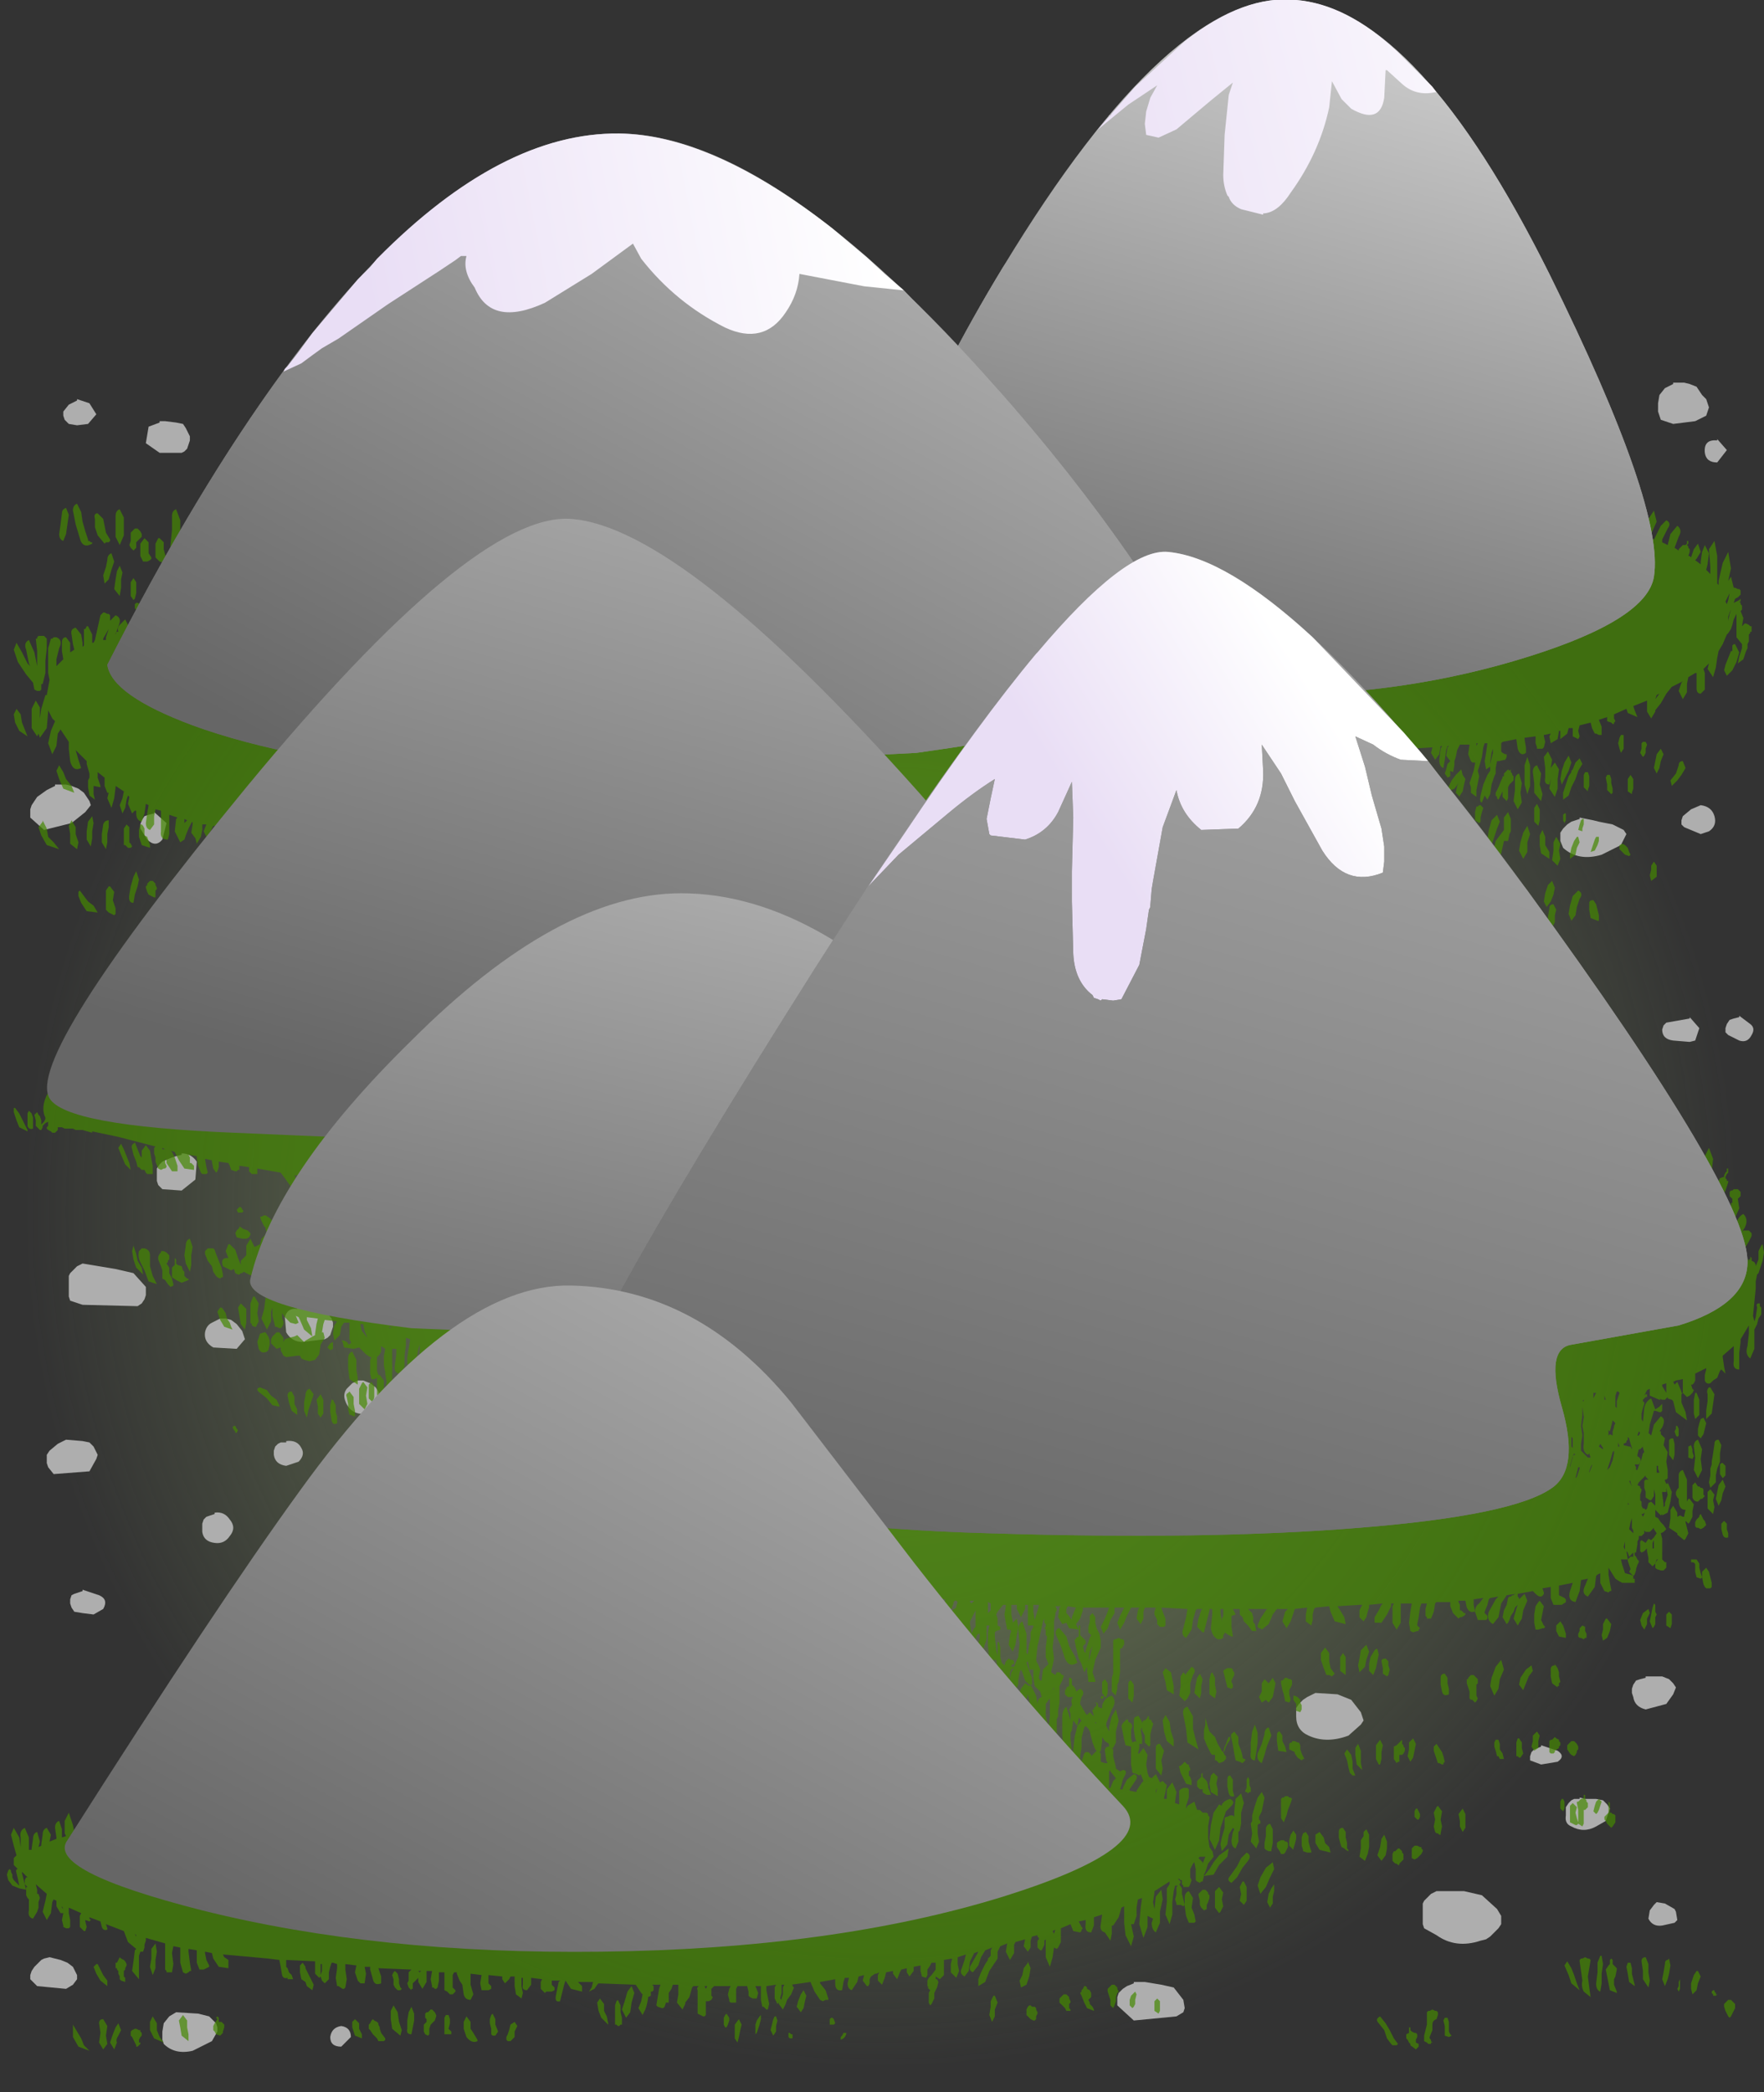 <?xml version="1.0" encoding="UTF-8" standalone="no"?>
<svg xmlns:xlink="http://www.w3.org/1999/xlink" height="76.0px" width="64.1px" xmlns="http://www.w3.org/2000/svg">
  <rect width="100%" height="100%" fill="#333333" stroke="none"/>
  <g transform="matrix(1.0, 0.0, 0.0, 1.0, 0.0, 12.0)">
    <path d="M0.0 64.0 L0.0 0.0 64.0 0.0 64.0 64.0 0.0 64.0" fill="url(#gradient0)" fill-rule="evenodd" stroke="none"/>
    <path d="M62.0 2.5 L62.05 2.65 62.1 2.8 62.05 2.95 62.0 3.1 61.6 3.3 60.8 3.4 60.35 3.25 60.3 3.1 60.25 2.95 60.25 2.65 60.3 2.35 60.5 2.1 60.8 1.95 60.8 1.9 61.2 1.9 61.4 1.95 61.65 2.05 61.75 2.2 61.85 2.35 62.0 2.5 M62.75 4.35 L62.4 4.8 Q62.0 4.8 61.95 4.45 61.9 3.95 62.4 4.0 L62.4 3.95 62.75 4.35 M61.2 18.05 L61.1 17.95 61.1 17.8 61.15 17.65 61.45 17.4 61.8 17.25 Q62.2 17.3 62.3 17.65 62.4 18.0 62.1 18.2 L61.8 18.3 61.2 18.05 M56.7 18.4 L56.7 18.25 56.8 18.1 56.95 17.95 57.1 17.85 57.4 17.75 57.4 17.7 57.9 17.8 58.1 17.85 58.6 17.95 59.0 18.15 59.1 18.3 58.9 18.7 58.2 19.05 Q57.35 19.3 56.8 18.8 L56.7 18.55 56.7 18.4 M60.55 25.15 L61.4 25.0 61.4 24.95 61.75 25.35 61.6 25.8 61.4 25.85 60.8 25.8 Q60.4 25.75 60.4 25.4 L60.45 25.25 60.55 25.15 M59.8 48.95 L59.8 48.9 60.2 48.9 60.4 48.9 60.65 49.0 60.8 49.15 60.9 49.3 60.8 49.55 60.55 49.9 59.8 50.1 Q59.4 50.0 59.35 49.65 L59.3 49.5 59.3 49.35 59.35 49.2 59.45 49.05 59.6 49.0 59.8 48.95 M63.65 25.6 Q63.5 25.9 63.2 25.8 L62.8 25.6 62.7 25.5 62.7 25.35 62.75 25.2 62.85 25.05 63.0 25.0 63.2 24.95 63.2 24.9 63.6 25.2 Q63.8 25.35 63.65 25.6 M6.6 4.45 L5.8 4.45 5.3 4.1 5.4 3.5 5.8 3.35 5.8 3.3 6.0 3.3 6.4 3.35 6.65 3.4 6.75 3.55 6.9 3.85 6.9 4.0 6.85 4.15 6.8 4.3 6.7 4.4 6.6 4.45 M2.8 2.5 L3.25 2.65 3.5 3.05 3.2 3.4 2.8 3.45 2.5 3.4 2.35 3.25 2.3 3.1 2.3 2.95 2.5 2.7 2.8 2.55 2.8 2.5 M5.6 17.55 L5.6 17.5 6.05 17.9 5.9 18.5 Q5.65 18.8 5.35 18.5 L5.1 18.1 5.1 17.95 5.15 17.8 5.25 17.65 5.4 17.6 5.6 17.55 M1.7 16.7 L2.0 16.55 2.0 16.5 2.4 16.5 2.6 16.55 2.85 16.65 3.05 16.8 3.25 17.1 3.3 17.25 3.1 17.5 2.6 17.9 1.6 18.15 1.1 17.7 1.1 17.55 1.1 17.4 1.15 17.25 1.35 16.95 1.7 16.7 M10.8 35.5 L11.2 35.55 11.6 35.55 11.85 35.65 12.05 35.9 12.1 36.05 12.1 36.2 12.05 36.35 12.0 36.5 11.9 36.6 11.8 36.65 11.0 36.75 Q10.6 36.75 10.4 36.4 L10.35 35.85 Q10.45 35.5 10.8 35.55 L10.8 35.5 M5.7 30.45 L5.8 30.3 5.9 30.2 6.0 30.15 6.25 30.05 6.4 30.0 6.6 29.95 6.6 29.9 Q6.95 29.9 7.15 30.2 L7.1 30.85 6.6 31.25 5.9 31.2 5.75 31.05 5.7 30.9 5.7 30.75 5.7 30.6 5.7 30.45 M3.6 34.0 L4.2 34.1 4.85 34.25 5.3 34.75 5.3 34.9 5.3 35.05 5.25 35.2 5.15 35.35 5.0 35.45 3.0 35.4 2.55 35.25 2.5 35.1 2.5 34.8 2.5 34.5 2.5 34.35 2.55 34.25 2.8 34.0 3.0 33.9 3.6 34.0 M8.2 35.9 L8.4 35.95 8.6 36.1 8.8 36.35 8.9 36.65 8.6 37.0 7.75 36.95 Q7.4 36.75 7.45 36.4 7.5 36.15 7.7 36.05 L8.0 35.9 8.2 35.9 M9.95 40.7 L10.0 40.55 10.1 40.45 10.2 40.4 10.4 40.4 10.4 40.35 Q10.8 40.3 10.95 40.6 11.1 40.85 10.85 41.1 L10.4 41.25 Q10.0 41.2 9.95 40.85 L9.95 40.7 M7.8 43.0 L7.8 42.95 Q8.15 42.9 8.35 43.2 8.6 43.5 8.35 43.8 8.15 44.1 7.8 44.05 7.4 44.0 7.35 43.65 L7.35 43.5 7.35 43.35 7.4 43.2 7.5 43.1 7.8 43.0 M1.75 41.3 L1.7 41.15 1.7 41.0 1.7 40.85 1.8 40.7 2.1 40.45 2.4 40.3 3.0 40.35 3.25 40.4 3.4 40.55 3.55 40.85 3.5 41.0 3.25 41.45 1.95 41.55 1.75 41.3 M3.0 45.75 L3.6 45.95 Q3.95 46.1 3.75 46.45 L3.4 46.65 3.0 46.6 2.7 46.55 2.6 46.4 2.55 46.25 2.55 46.1 2.6 45.95 2.7 45.9 3.0 45.8 3.0 45.75 M13.2 38.15 L13.45 38.25 13.65 38.4 13.75 38.55 13.85 38.85 13.85 39.0 13.4 39.35 Q12.75 39.45 12.55 38.9 12.45 38.65 12.6 38.45 L12.8 38.25 13.0 38.15 13.2 38.15 M2.45 59.3 L2.65 59.45 2.8 59.75 2.8 59.9 2.65 60.1 2.4 60.25 1.35 60.15 1.1 59.9 1.1 59.75 1.15 59.6 1.25 59.45 1.4 59.3 1.5 59.2 1.6 59.15 1.8 59.1 2.0 59.15 2.2 59.2 2.45 59.3 M6.4 61.1 L7.2 61.15 7.6 61.25 7.85 61.5 7.9 61.65 7.9 61.8 7.7 62.15 7.0 62.5 Q6.35 62.65 5.95 62.25 L5.9 62.1 5.9 61.95 5.9 61.8 5.95 61.5 6.15 61.25 6.4 61.1 M12.4 62.35 Q12.0 62.35 12.0 62.0 12.05 61.65 12.4 61.6 12.75 61.65 12.75 62.0 L12.4 62.35 M60.85 57.85 L60.4 57.95 Q60.05 58.0 59.9 57.7 L59.95 57.4 60.1 57.2 60.2 57.1 60.5 57.15 60.85 57.35 60.9 57.45 60.95 57.75 60.85 57.85 M56.0 51.4 L56.6 51.6 Q56.9 51.8 56.6 52.0 L56.0 52.1 55.6 51.95 55.6 51.8 55.65 51.65 55.75 51.55 56.0 51.45 56.0 51.4 M57.1 53.4 L57.2 53.35 57.4 53.35 57.4 53.3 57.6 53.35 57.8 53.35 58.0 53.35 58.25 53.4 58.4 53.55 58.5 53.7 58.35 54.15 58.0 54.35 Q57.55 54.6 57.1 54.35 56.85 54.25 56.9 53.95 L56.9 53.8 56.9 53.65 57.0 53.5 57.1 53.4 M53.85 56.85 L54.4 57.35 54.55 57.6 54.55 57.75 54.55 57.9 54.45 58.05 54.15 58.35 54.0 58.45 53.8 58.5 Q52.9 58.8 52.2 58.3 L51.75 58.05 51.7 57.9 51.7 57.75 51.7 57.45 51.7 57.15 51.75 57.05 52.0 56.8 52.2 56.7 53.2 56.7 53.85 56.85 M49.1 49.75 L49.45 50.2 49.55 50.5 49.45 50.65 49.0 51.05 Q48.2 51.35 47.55 51.05 47.1 50.85 47.1 50.35 L47.1 50.2 47.1 50.05 47.2 49.9 47.35 49.75 47.5 49.65 47.8 49.5 48.6 49.55 49.1 49.75 M42.65 60.2 L43.0 60.65 43.05 60.95 43.0 61.1 42.75 61.25 41.2 61.4 40.6 60.85 40.6 60.7 40.6 60.55 40.65 60.4 40.8 60.25 40.95 60.15 41.2 60.05 41.2 60.0 41.6 60.0 42.2 60.1 42.65 60.2" fill="#aeaeae" fill-rule="evenodd" stroke="none"/>
    <path d="M61.0 7.5 L60.85 7.9 61.0 8.0 61.0 7.95 61.05 7.9 61.1 7.85 61.15 7.8 61.25 7.8 61.3 7.75 61.3 7.65 61.35 7.65 61.35 7.75 61.3 7.8 61.35 7.85 61.35 7.9 61.4 7.95 61.4 8.05 61.35 8.2 61.4 8.2 61.45 8.25 61.55 7.95 61.7 7.75 61.8 8.05 61.65 8.3 61.6 8.35 61.8 8.5 61.8 8.4 61.85 8.05 61.95 7.8 62.1 8.1 62.05 8.5 62.0 8.7 62.15 8.85 62.15 8.6 62.1 7.95 62.3 7.65 62.4 8.2 62.4 8.75 62.4 9.2 62.45 9.25 62.45 9.1 62.6 8.45 62.8 8.05 62.9 8.65 62.8 9.1 62.9 8.95 63.0 9.35 63.05 9.35 63.15 9.4 63.2 9.4 63.25 9.45 63.25 9.6 63.2 9.65 63.15 9.7 63.05 9.75 63.0 9.9 63.1 9.85 63.2 9.8 63.25 9.75 63.25 9.85 63.2 9.85 63.25 9.9 63.25 9.95 63.3 10.0 63.3 10.15 63.25 10.2 63.35 10.45 63.3 10.75 63.35 10.7 63.4 10.65 63.45 10.65 63.55 10.7 63.6 10.75 63.65 10.75 63.65 10.95 63.6 10.95 63.6 11.0 63.55 11.05 63.55 11.3 63.5 11.4 63.5 11.45 63.5 11.55 63.45 11.65 63.35 11.95 63.15 12.1 63.2 11.85 63.3 11.55 63.3 11.5 63.3 11.4 63.1 11.15 63.1 10.7 63.1 10.35 63.1 10.3 63.0 10.5 62.95 10.7 62.9 10.85 62.8 11.0 62.75 11.05 62.6 11.4 62.45 11.65 62.4 11.9 62.35 12.25 62.25 12.6 62.05 12.3 62.1 12.1 61.9 12.3 61.95 12.45 61.95 12.75 61.95 13.05 61.8 13.2 Q61.65 13.2 61.65 13.0 L61.65 12.7 61.65 12.45 61.6 12.45 61.35 12.6 61.3 12.85 61.3 13.15 61.15 13.4 61.0 13.1 61.1 12.8 61.15 12.75 60.75 12.95 60.55 13.2 60.35 13.55 60.15 13.8 60.15 13.85 60.0 14.1 59.85 13.85 59.85 13.5 59.85 13.45 59.35 13.65 59.4 13.8 59.5 14.05 59.15 13.9 59.1 13.75 58.65 13.95 58.65 14.1 58.7 14.2 58.65 14.25 58.65 14.3 58.6 14.3 58.55 14.25 58.4 14.2 58.4 14.05 58.1 14.15 58.2 14.4 58.2 14.65 58.2 14.7 58.1 14.7 58.0 14.65 57.95 14.65 57.85 14.45 57.8 14.25 57.4 14.35 57.35 14.55 57.4 14.75 57.35 14.85 57.15 14.75 57.15 14.55 57.15 14.45 57.0 14.45 56.95 14.65 56.7 14.85 56.7 14.55 56.65 14.55 56.6 14.85 56.35 15.0 56.3 14.75 56.35 14.65 56.1 14.7 56.1 14.75 56.15 14.95 56.1 15.15 56.05 15.2 55.95 15.2 55.85 15.2 55.85 15.15 55.8 15.0 55.8 14.75 55.4 14.8 55.4 14.85 55.45 15.15 55.45 15.35 Q55.25 15.5 55.15 15.2 L55.1 14.85 54.6 14.95 54.55 15.0 54.55 15.1 54.55 15.3 54.6 15.35 54.7 15.4 54.75 15.4 54.75 15.5 54.7 15.6 54.45 15.65 54.4 15.65 54.35 15.9 54.35 16.1 54.3 16.2 54.2 16.5 54.15 16.85 54.05 17.05 53.95 16.9 53.85 17.15 Q53.75 17.15 53.8 16.9 L53.9 16.5 54.05 16.15 54.15 16.0 54.15 15.85 54.0 15.95 53.95 15.65 54.0 15.35 54.05 15.0 53.95 15.0 53.9 15.15 53.85 15.5 53.75 15.85 53.7 16.0 53.75 16.2 53.7 16.45 53.65 16.7 53.65 16.95 53.45 16.8 53.45 16.6 53.4 16.45 53.5 16.15 53.55 16.0 53.6 15.75 53.6 15.7 53.5 15.7 53.45 15.65 53.35 15.4 53.4 15.05 53.05 15.05 52.95 15.25 52.9 15.5 52.85 15.65 52.85 15.75 52.85 15.8 52.8 16.05 52.7 16.0 52.7 16.05 52.7 16.15 52.7 16.2 52.6 16.25 52.5 16.1 52.55 15.95 52.6 15.75 52.7 15.65 52.55 15.45 52.6 15.15 52.65 15.1 52.6 15.1 52.55 15.25 52.5 15.6 52.45 15.9 Q52.3 15.85 52.3 15.6 L52.35 15.2 52.4 15.1 52.35 15.1 52.3 15.4 52.15 15.6 52.0 15.35 52.05 15.15 Q48.35 15.35 44.85 16.4 L37.5 18.25 30.0 19.35 Q26.25 19.6 22.55 19.45 L15.0 19.05 7.75 18.0 7.65 18.2 7.5 18.4 7.4 18.2 7.5 17.95 7.45 17.95 7.35 17.95 7.35 18.15 7.3 18.4 7.15 18.65 7.1 18.45 6.95 18.25 7.0 17.95 7.0 17.85 6.95 17.9 6.85 18.1 6.75 18.35 6.7 18.5 6.55 18.6 6.35 18.2 6.4 17.75 6.45 17.7 6.15 17.6 6.15 18.05 6.15 18.3 6.1 18.5 Q5.8 18.5 5.85 18.2 L5.85 18.05 5.85 17.95 5.85 17.8 5.85 17.45 5.65 17.4 5.6 17.65 5.6 17.95 5.45 18.15 Q5.3 18.1 5.3 17.9 L5.35 17.55 5.4 17.25 5.3 17.2 5.25 17.55 5.15 17.85 Q4.95 17.8 4.95 17.55 L4.95 17.45 4.9 17.45 4.8 17.55 4.65 17.2 4.7 16.95 4.65 16.9 4.6 17.05 4.55 17.35 4.45 17.55 4.35 17.25 4.45 17.0 4.5 16.75 4.2 16.55 4.2 16.6 4.15 17.0 4.05 17.35 3.9 17.0 3.95 16.8 3.9 16.8 3.8 16.55 3.8 16.25 3.55 16.05 3.55 16.25 3.65 16.55 3.65 16.6 3.4 16.55 3.4 16.65 3.4 16.85 3.45 17.05 3.25 16.9 3.2 16.6 3.2 16.35 3.25 16.25 3.25 16.1 3.15 15.75 3.15 15.65 2.75 15.25 2.85 15.6 2.95 15.9 Q2.65 16.05 2.55 15.65 L2.5 15.2 2.5 14.95 2.2 14.5 2.1 14.65 2.05 15.1 1.9 15.4 1.75 15.0 1.85 14.55 2.0 14.2 1.9 14.1 1.75 13.8 1.75 13.85 1.7 14.45 1.45 14.8 1.4 14.65 1.35 14.75 1.15 14.45 1.15 14.1 1.15 13.75 1.3 13.45 1.45 13.7 1.45 14.1 1.5 13.75 1.65 13.25 1.7 13.25 1.8 12.7 1.75 12.45 1.75 12.0 1.75 11.55 1.85 11.2 1.9 11.2 1.95 11.15 2.05 11.15 Q2.3 11.25 2.15 11.55 L2.05 11.95 2.05 12.2 2.3 11.95 2.25 11.65 2.25 11.35 Q2.25 11.15 2.4 11.15 L2.55 11.35 2.55 11.65 2.55 11.7 2.7 11.6 2.65 11.4 2.6 11.05 Q2.55 10.85 2.75 10.8 L2.95 11.05 3.0 11.35 3.0 11.5 3.05 11.45 3.05 11.25 3.05 10.95 3.05 10.85 3.1 10.85 3.15 10.75 3.2 10.75 3.35 11.05 3.35 11.35 3.4 11.35 3.45 11.25 3.55 10.8 3.65 10.35 3.7 10.3 3.75 10.25 3.8 10.25 3.9 10.3 3.95 10.3 4.0 10.35 4.0 10.55 4.2 10.35 Q4.45 10.45 4.3 10.75 L4.2 11.05 4.2 11.0 4.25 10.95 4.3 10.95 Q4.25 10.8 4.35 10.7 L4.55 10.5 4.65 10.7 4.6 10.9 Q5.8 10.4 7.2 10.45 L7.3 10.45 12.95 9.5 17.2 8.8 40.35 7.25 47.55 6.9 52.3 6.65 Q56.1 6.4 59.7 7.45 L59.75 7.25 59.9 6.85 60.1 6.55 60.2 6.95 60.0 7.4 60.0 7.55 60.1 7.6 60.15 7.5 60.35 7.1 60.55 6.9 Q60.75 7.0 60.6 7.2 L60.4 7.6 60.4 7.7 60.6 7.8 60.7 7.4 60.95 7.1 Q61.15 7.25 61.0 7.5 M62.8 9.8 L62.85 9.55 62.7 9.85 62.75 9.95 62.8 9.8 M62.9 10.15 L62.85 10.25 62.8 10.4 62.8 10.55 62.85 10.3 62.9 10.15 M62.95 11.45 L63.0 11.4 63.05 11.4 63.2 11.7 63.1 12.05 62.95 12.35 62.75 12.55 62.65 12.35 62.7 12.15 62.8 11.9 62.9 11.65 62.95 11.65 62.95 11.55 62.95 11.45 M61.25 15.9 L61.1 16.15 60.95 16.35 60.75 16.55 60.7 16.35 60.9 16.1 61.0 15.8 Q61.0 15.65 61.15 15.65 L61.25 15.9 M60.15 13.4 L60.3 13.2 60.2 13.25 60.15 13.4 M58.8 15.0 L58.85 14.8 58.9 14.7 59.0 14.7 59.0 14.85 59.0 15.0 59.0 15.2 58.9 15.35 58.85 15.2 58.8 15.0 M59.75 15.45 L59.7 15.5 59.6 15.35 59.65 15.2 59.65 15.0 59.7 14.95 59.8 14.95 59.85 15.05 59.8 15.2 59.8 15.35 59.75 15.45 M60.45 15.4 L60.35 15.65 60.3 15.9 60.2 16.1 60.1 15.9 60.15 15.65 60.2 15.4 60.35 15.2 60.45 15.4 M57.75 16.2 L57.75 16.35 57.75 16.55 57.7 16.7 57.7 16.75 57.55 16.6 57.55 16.35 57.55 16.15 57.6 16.05 57.7 16.05 57.75 16.2 M57.5 15.75 L57.35 16.0 57.3 16.15 57.25 16.3 57.1 16.6 57.0 16.9 56.8 17.05 56.8 16.8 56.9 16.5 57.0 16.2 57.1 16.05 57.1 16.0 57.15 15.95 57.25 15.7 57.4 15.55 57.5 15.75 M57.0 16.0 L56.85 16.3 56.75 16.5 56.7 16.3 56.75 16.0 56.85 15.7 57.0 15.45 57.1 15.7 57.0 16.0 M56.65 15.95 L56.6 16.3 56.6 16.65 56.5 16.95 56.3 16.65 56.35 16.3 56.3 16.5 Q56.1 16.5 56.15 16.25 L56.15 15.9 56.1 15.5 56.25 15.3 56.4 15.6 56.35 15.9 56.5 15.7 56.65 15.95 M56.0 16.1 L55.95 16.5 56.05 16.85 56.0 17.1 55.75 16.8 55.75 16.45 55.7 16.05 Q55.7 15.85 55.85 15.8 L56.0 16.1 M56.35 16.3 L56.35 15.95 56.35 16.25 56.35 16.3 M56.9 17.65 L56.9 17.75 56.9 17.8 56.85 17.9 56.8 17.8 56.8 17.75 56.8 17.65 56.8 17.6 56.85 17.55 56.9 17.55 56.9 17.65 M55.95 17.4 L55.95 17.6 55.95 17.8 55.9 18.0 55.75 17.85 55.75 17.6 55.75 17.35 55.85 17.2 55.95 17.4 M56.05 18.15 L56.15 18.4 56.15 18.7 56.3 18.95 56.3 19.2 56.0 19.0 55.95 18.7 55.95 18.35 56.05 18.15 M57.55 17.75 L57.55 17.85 57.55 17.95 57.5 18.1 57.5 18.2 57.35 18.15 57.4 17.95 57.45 17.8 57.5 17.75 57.55 17.75 M57.3 18.4 L57.35 18.4 57.4 18.6 57.3 18.8 57.25 19.05 57.05 19.2 57.05 19.05 57.1 18.8 57.2 18.55 57.3 18.4 M58.1 18.55 L58.05 18.7 57.95 18.9 57.8 18.95 57.85 18.8 57.9 18.65 57.95 18.5 58.0 18.4 58.1 18.4 58.1 18.55 M58.5 16.15 L58.55 16.3 58.55 16.45 58.6 16.65 58.6 16.8 58.55 16.85 58.4 16.7 58.4 16.5 58.35 16.25 58.4 16.15 58.5 16.15 M59.35 16.5 L59.35 16.65 59.3 16.8 59.3 16.85 59.15 16.75 59.15 16.5 59.15 16.3 59.25 16.15 59.35 16.3 59.35 16.5 M53.7 15.0 L53.65 15.0 53.65 15.1 53.7 15.0 M54.25 15.2 L54.2 15.35 54.15 15.7 54.15 15.75 54.25 15.35 54.25 15.2 M53.1 15.95 L53.15 16.15 53.25 16.3 53.2 16.5 53.15 16.75 53.05 16.9 53.05 16.95 52.9 16.8 52.95 16.55 53.0 16.45 52.85 16.65 52.6 16.75 52.65 16.55 52.75 16.35 52.9 16.15 53.05 16.0 53.1 15.95 M55.6 15.8 L55.6 16.2 55.6 16.55 55.5 16.85 55.4 16.5 55.4 16.15 55.4 15.8 55.5 15.5 55.6 15.8 M54.65 16.2 L54.65 16.1 54.8 15.95 54.85 16.0 54.9 15.95 54.9 16.05 54.95 16.1 54.95 16.15 55.0 16.2 55.0 16.35 54.9 16.45 54.85 16.5 54.8 16.6 54.8 16.75 54.8 16.9 54.8 17.0 54.75 17.1 54.6 16.95 54.6 16.75 54.45 17.05 54.4 17.0 54.4 16.95 54.35 16.9 54.35 16.8 54.45 16.6 54.55 16.35 54.6 16.25 54.6 16.2 54.65 16.2 M55.05 16.35 Q55.05 16.15 55.2 16.1 L55.3 16.45 55.25 16.8 55.3 17.15 55.15 17.4 55.0 17.1 55.05 16.7 55.05 16.35 M53.8 17.7 L53.8 17.85 53.75 17.9 53.6 17.8 53.6 17.65 53.6 17.5 53.65 17.3 53.7 17.3 53.75 17.25 53.8 17.25 53.9 17.35 53.85 17.5 53.8 17.7 M54.2 17.8 L54.4 17.6 54.5 17.85 54.4 18.1 54.3 18.4 54.2 18.7 54.05 18.5 54.1 18.15 54.2 17.8 M54.9 17.75 L54.9 17.9 54.9 18.2 54.85 18.3 54.8 18.55 54.7 18.55 54.65 18.55 54.55 19.0 54.45 19.3 Q54.2 19.25 54.25 18.95 L54.35 18.55 54.65 18.15 54.65 18.0 54.65 17.7 54.8 17.5 54.9 17.75 M55.5 18.0 L55.6 18.3 55.5 18.6 55.5 18.95 55.35 19.2 55.2 18.9 55.25 18.6 55.35 18.25 55.5 18.0 M59.95 19.8 L60.0 19.6 60.0 19.45 60.1 19.3 60.2 19.45 60.2 19.65 60.2 19.85 60.0 20.0 59.95 19.8 M59.05 18.7 L59.15 18.8 59.2 18.95 59.25 19.05 59.2 19.1 59.05 19.05 58.85 18.85 58.85 18.7 58.95 18.65 59.05 18.7 M56.65 18.9 L56.7 19.2 56.6 19.45 56.4 19.25 56.45 18.9 56.45 18.6 56.55 18.4 56.7 18.65 56.65 18.9 M56.35 20.75 L56.2 20.95 56.1 20.75 56.15 20.45 56.25 20.15 56.4 20.0 56.5 20.25 56.45 20.5 56.35 20.75 M56.3 21.0 Q56.3 20.85 56.45 20.85 L56.55 21.05 56.5 21.25 56.5 21.5 56.4 21.7 56.25 21.55 56.25 21.3 56.3 21.0 M58.0 20.85 L58.05 21.05 58.1 21.25 58.1 21.45 58.05 21.45 57.8 21.35 57.75 21.05 57.75 20.8 Q57.75 20.7 57.9 20.7 L58.0 20.85 M57.35 20.35 Q57.55 20.45 57.4 20.65 L57.3 20.95 57.25 21.25 57.1 21.45 57.0 21.2 57.05 20.9 57.15 20.55 57.35 20.35 M59.45 33.85 L62.3 33.3 62.8 33.35 62.9 33.0 63.1 32.45 Q63.15 32.2 63.35 32.1 63.55 32.3 63.4 32.6 L63.3 32.75 63.35 32.7 63.45 32.7 63.55 32.7 63.65 32.8 63.65 32.9 63.55 33.1 63.4 33.35 63.35 33.5 63.55 33.8 63.55 33.75 63.6 33.75 63.6 33.65 63.65 33.7 63.65 33.8 63.75 33.85 63.8 33.95 63.8 34.0 63.9 33.75 63.9 33.45 64.0 33.25 64.05 33.2 64.1 33.5 64.05 33.8 63.95 34.1 63.9 34.25 63.85 34.3 63.8 34.55 63.8 34.7 63.8 34.8 63.7 35.8 63.75 36.0 63.8 35.85 63.85 35.5 Q63.8 35.35 63.9 35.35 L63.95 35.35 63.95 35.45 64.0 35.5 64.0 35.6 64.0 35.65 64.0 35.75 63.9 35.9 63.85 36.1 63.8 36.2 63.75 36.3 63.75 36.35 63.75 36.6 63.75 37.0 63.6 37.35 Q63.4 37.2 63.5 36.9 L63.55 36.45 63.55 36.15 63.25 36.65 63.25 36.75 63.2 37.15 63.2 37.5 63.2 37.75 Q62.95 37.75 63.0 37.45 L63.0 37.0 63.0 36.9 62.6 37.25 62.6 37.3 62.65 37.65 62.7 37.9 62.55 37.75 62.5 37.8 62.4 38.05 62.25 38.15 62.15 38.25 Q62.0 38.3 61.95 38.15 L61.95 37.95 62.0 37.75 62.0 37.7 61.6 37.9 61.6 38.0 61.6 38.15 61.55 38.25 61.5 38.3 61.45 38.3 61.5 38.45 61.55 38.5 61.5 38.6 61.4 38.7 61.3 38.75 61.15 38.6 61.1 38.65 61.1 38.7 61.1 38.75 61.1 38.95 61.25 39.3 61.3 39.6 60.9 39.3 60.8 38.9 60.75 38.85 60.6 38.8 60.6 38.75 60.55 38.8 60.5 38.85 60.4 38.85 60.3 38.8 60.35 38.85 60.3 38.85 59.95 38.7 59.95 38.45 59.85 38.5 59.8 38.6 59.75 38.7 59.8 38.65 59.85 38.65 59.85 38.75 59.8 38.75 59.75 38.8 59.7 38.85 59.7 38.9 59.75 38.95 59.75 39.0 59.7 39.15 59.65 39.35 59.65 39.55 59.7 39.65 59.75 39.15 Q59.8 38.9 60.0 38.8 L60.15 39.2 60.3 39.1 60.4 39.0 60.4 39.2 60.4 39.25 60.35 39.3 60.3 39.3 60.15 39.25 60.1 39.25 59.95 39.75 59.9 40.1 59.9 40.05 60.0 40.15 60.1 39.75 60.35 39.45 Q60.55 39.55 60.4 39.85 L60.3 40.0 60.35 40.0 60.35 40.1 60.4 40.15 60.5 40.25 60.45 40.5 60.6 40.75 60.55 41.1 60.6 41.4 60.6 41.7 60.55 41.75 60.5 41.75 60.5 41.8 60.55 41.9 60.6 41.9 60.6 41.85 60.75 42.2 60.7 42.55 60.6 42.95 60.4 43.05 60.4 43.0 60.35 43.05 60.15 42.85 60.15 43.1 60.25 43.15 60.35 43.3 60.45 43.4 60.55 43.55 60.5 43.6 60.45 43.65 60.35 43.7 60.4 43.9 60.4 44.2 60.4 44.5 60.4 44.55 60.4 44.65 60.45 44.7 60.5 44.75 60.55 44.75 60.55 44.8 60.55 44.9 60.55 44.95 60.5 45.0 60.45 45.05 60.35 45.05 60.2 45.0 60.15 44.95 60.15 44.9 60.15 44.8 60.05 44.9 59.9 44.75 59.9 44.7 59.9 44.6 59.85 44.35 59.85 44.25 59.75 44.35 59.65 44.4 59.6 44.35 59.6 44.3 59.6 44.1 59.6 44.0 59.65 43.95 59.8 44.05 59.9 43.9 60.0 43.95 60.1 43.85 60.2 43.7 60.1 43.55 60.1 43.5 59.95 43.65 59.9 43.65 59.8 43.65 59.75 43.6 59.75 43.7 59.7 43.75 59.65 43.8 59.55 43.8 59.55 43.85 59.55 43.9 59.5 44.0 59.5 44.1 59.45 44.4 59.4 44.4 59.4 44.5 59.45 44.55 59.5 44.65 59.55 44.7 59.55 44.75 59.5 44.85 59.45 45.0 59.45 45.05 59.4 45.2 59.35 45.25 59.35 45.35 59.4 45.35 59.4 45.5 58.95 45.5 58.85 45.45 58.7 45.35 58.45 44.95 58.45 45.2 58.5 45.5 58.55 45.75 58.55 45.8 58.5 45.8 58.45 45.85 58.3 45.8 58.15 45.5 58.15 45.2 58.15 45.15 58.05 45.2 58.0 45.25 57.95 45.65 57.7 46.0 Q57.45 45.9 57.6 45.6 L57.7 45.35 57.45 45.4 57.4 45.8 57.25 46.2 Q56.95 46.15 57.05 45.8 L57.15 45.5 56.65 45.6 56.65 45.7 56.65 45.9 56.65 45.95 56.75 46.0 56.85 46.05 56.9 46.1 56.9 46.2 56.75 46.3 56.45 46.3 56.35 46.05 56.35 45.7 56.35 45.65 56.05 45.7 56.1 45.85 56.1 45.9 Q56.0 46.1 55.8 45.9 L55.7 45.8 55.15 45.9 55.15 45.95 55.15 46.0 55.2 46.05 55.2 46.1 55.4 45.9 55.5 46.15 55.35 46.5 55.3 46.8 55.15 47.05 55.0 46.8 55.1 46.45 55.15 46.3 55.1 46.35 55.05 46.4 55.0 46.55 54.9 46.7 54.85 46.85 54.8 46.95 54.75 47.0 54.6 46.75 54.65 46.5 54.75 46.3 54.8 46.05 54.85 46.0 54.9 46.0 54.95 45.95 55.0 45.95 55.05 45.9 55.1 45.9 54.75 45.95 54.55 46.25 54.45 46.75 54.25 47.0 Q54.0 46.85 54.1 46.55 L54.35 46.1 54.45 46.0 54.15 46.05 54.1 46.1 54.05 46.3 53.95 46.55 53.95 46.6 54.05 46.7 54.05 46.8 54.0 46.85 53.8 46.85 53.7 46.85 53.6 46.55 53.55 46.55 Q53.4 46.6 53.3 46.4 L53.25 46.15 53.0 46.15 53.0 46.2 53.05 46.3 53.05 46.45 53.05 46.5 53.1 46.5 53.15 46.55 53.2 46.6 53.25 46.6 53.25 46.65 53.2 46.7 53.1 46.75 53.05 46.75 53.0 46.8 52.8 46.6 52.7 46.35 52.7 46.2 52.2 46.2 52.15 46.25 52.1 46.55 52.0 46.8 51.95 46.8 51.85 46.8 51.85 46.75 51.8 46.7 51.8 46.45 51.85 46.25 51.65 46.25 51.6 46.4 51.55 46.75 51.5 47.0 51.5 47.05 51.55 47.1 51.6 47.15 51.55 47.2 51.55 47.25 51.5 47.25 51.35 47.3 51.25 47.25 51.2 46.95 51.25 46.55 51.3 46.25 51.0 46.25 50.9 46.25 50.9 46.4 50.9 46.7 50.9 46.95 50.75 47.2 50.6 46.95 50.6 46.65 50.6 46.35 50.65 46.25 50.55 46.25 50.55 46.35 50.4 46.65 50.2 46.95 49.95 46.95 49.95 46.75 50.1 46.5 50.2 46.3 50.25 46.25 49.75 46.3 49.75 46.4 49.7 46.55 49.65 46.75 49.55 46.9 49.4 46.75 49.4 46.5 49.5 46.3 49.4 46.3 48.6 46.35 48.7 46.5 48.85 46.75 48.9 47.0 48.5 46.9 48.35 46.55 48.3 46.35 47.8 46.4 47.75 46.45 47.7 46.65 47.7 46.85 47.65 47.05 47.45 46.9 47.45 46.65 47.5 46.4 47.05 46.45 47.0 46.6 46.9 46.9 46.75 47.15 46.6 46.9 46.7 46.55 46.8 46.45 46.4 46.45 46.25 46.65 46.1 47.0 45.85 47.2 45.8 47.15 45.75 47.15 45.7 47.1 45.7 47.05 45.8 46.8 46.0 46.5 46.05 46.45 45.35 46.45 45.5 46.6 45.55 46.8 Q45.5 46.9 45.6 47.0 L45.65 47.25 45.5 47.25 45.35 47.05 45.2 46.9 45.15 46.75 45.1 46.7 45.05 46.65 45.05 46.5 45.05 46.45 44.8 46.45 44.9 46.65 44.75 46.7 44.75 46.8 44.75 47.1 44.8 47.45 44.75 47.45 44.65 47.4 44.5 47.3 44.5 47.35 44.45 47.4 44.45 47.5 44.35 47.55 44.25 47.55 Q44.05 47.45 44.0 47.15 L44.05 46.65 44.05 46.45 43.9 46.45 43.95 46.45 43.95 46.5 43.9 46.7 43.85 46.9 43.8 47.1 43.75 47.3 43.7 47.3 43.5 47.1 43.55 46.8 43.65 46.5 43.7 46.45 43.5 46.45 43.45 46.5 43.35 46.85 43.3 47.2 43.1 47.5 Q42.9 47.4 43.0 47.15 L43.1 46.75 43.15 46.45 42.2 46.4 42.25 46.55 42.35 46.8 42.35 47.05 42.3 47.1 42.25 47.1 42.15 47.1 42.1 47.05 42.05 47.0 42.05 46.9 42.05 46.85 42.0 46.75 41.95 46.65 41.95 46.55 42.0 46.4 41.6 46.4 41.55 46.55 41.55 46.8 41.45 47.0 41.3 46.8 41.35 46.5 41.4 46.4 41.1 46.4 40.95 46.7 40.85 46.95 40.7 47.2 40.6 46.95 40.7 46.7 40.85 46.4 40.5 46.4 40.5 46.6 40.35 46.85 40.25 47.15 40.1 47.35 40.0 47.1 40.15 46.8 40.25 46.55 40.3 46.4 39.35 46.4 39.35 46.5 39.25 46.8 39.1 47.0 39.2 47.2 39.2 47.1 39.2 47.05 39.25 47.05 39.25 47.1 39.25 47.2 39.25 47.3 39.25 47.4 39.35 47.5 39.4 47.55 39.45 47.6 39.45 47.7 39.4 47.75 39.35 47.8 39.4 48.0 39.45 48.05 39.45 47.95 39.6 47.5 39.65 47.4 39.6 47.35 39.55 47.3 39.55 47.1 39.6 46.9 39.6 46.7 39.7 46.6 39.8 46.75 39.8 46.95 39.85 47.15 39.95 47.35 40.0 47.6 40.0 47.85 39.8 48.3 39.7 48.75 39.8 49.05 39.8 49.1 39.6 49.1 39.55 49.1 39.5 48.65 39.5 48.55 39.4 48.75 39.3 48.45 39.2 48.25 39.15 48.05 39.1 47.85 39.05 47.6 39.05 47.55 39.1 47.55 39.1 47.5 39.2 47.45 39.2 47.35 39.2 47.25 39.2 47.2 38.85 47.15 38.75 46.95 38.6 47.0 38.45 46.75 38.5 46.4 38.55 46.35 38.35 46.35 38.4 46.45 38.4 46.5 38.35 46.6 38.35 46.65 38.3 46.9 38.3 47.2 38.3 47.35 38.3 47.4 38.25 47.85 38.3 48.25 38.25 48.5 38.2 48.7 38.2 48.75 38.35 48.85 38.4 48.75 38.5 48.75 38.55 48.8 38.6 48.85 38.65 48.85 38.65 48.9 38.6 49.05 38.55 49.15 38.5 49.25 38.5 49.4 38.5 49.55 38.5 49.85 38.45 50.15 38.45 50.35 38.4 50.45 38.4 51.0 38.3 51.4 38.05 51.1 37.8 50.95 37.7 50.9 37.55 50.45 37.45 50.0 37.35 49.55 37.3 49.75 37.25 50.05 37.2 50.3 37.2 50.35 37.15 50.35 37.05 50.3 37.0 50.3 36.95 50.0 37.0 49.65 37.1 49.35 37.25 49.15 37.4 49.25 37.45 49.2 37.4 49.2 37.25 49.05 37.15 48.75 37.1 48.65 37.05 48.75 37.0 49.05 37.0 49.2 36.85 49.5 36.75 49.4 36.55 49.55 36.5 49.6 36.35 49.35 36.35 49.05 36.45 48.7 36.3 48.6 36.25 48.55 36.2 48.3 36.15 48.3 36.05 48.3 35.95 48.3 35.95 48.25 35.9 47.8 35.9 47.3 35.95 47.05 35.9 47.05 35.85 47.05 35.85 47.55 35.7 48.0 Q35.55 48.05 35.5 47.9 L35.55 47.7 35.6 47.5 35.6 47.35 35.55 47.35 35.5 47.4 35.45 47.55 35.45 47.65 35.3 47.8 35.25 47.85 35.05 47.7 35.0 47.4 35.0 47.3 34.95 47.3 34.95 47.25 34.9 47.2 34.9 47.05 34.9 46.95 34.8 47.1 34.75 47.15 34.6 46.9 34.65 46.85 34.5 46.85 34.45 47.1 34.25 46.85 34.25 46.75 34.25 46.6 34.3 46.35 34.35 46.1 29.0 45.5 Q28.45 44.65 27.3 44.6 L26.65 44.45 Q25.5 43.95 24.5 43.25 23.55 42.6 23.65 41.45 23.7 39.9 25.25 39.35 L25.75 39.15 30.45 38.75 31.5 38.75 Q33.4 38.6 35.15 37.85 37.05 37.05 39.1 36.65 L45.5 35.65 48.95 35.3 50.6 35.1 53.45 34.7 59.45 33.85 M40.65 47.5 L40.75 47.55 40.8 47.55 40.85 47.6 40.85 47.75 40.8 47.8 40.8 47.85 40.7 47.9 40.7 48.15 40.7 48.45 40.7 48.75 40.65 49.1 40.6 49.2 40.6 49.35 40.55 49.55 40.55 49.6 40.4 49.45 40.4 49.2 40.4 48.95 40.45 48.8 40.45 48.5 40.45 48.05 40.45 47.65 40.45 47.6 40.5 47.55 40.55 47.55 40.65 47.5 M41.1 49.05 L41.2 49.2 41.2 49.4 41.2 49.6 41.15 49.85 41.0 49.7 41.0 49.45 41.0 49.2 Q41.0 49.05 41.1 49.05 M42.25 48.75 L42.35 48.6 42.55 48.75 42.6 49.0 42.65 49.25 42.65 49.5 42.65 49.55 42.4 49.4 42.35 49.1 42.25 48.75 M43.0 48.75 L43.1 48.85 43.1 48.8 43.3 48.55 Q43.5 48.65 43.35 48.85 L43.25 49.15 43.25 49.5 43.15 49.7 43.05 49.8 42.85 49.6 42.9 49.25 42.9 48.9 43.0 48.75 M44.35 46.6 L44.4 46.9 44.4 46.8 44.45 46.7 44.45 46.6 44.45 46.55 44.45 46.45 44.35 46.45 44.35 46.6 M43.6 48.8 L43.7 49.0 43.65 49.25 43.65 49.5 43.6 49.7 43.4 49.5 43.45 49.2 43.5 48.95 43.6 48.8 M44.15 48.95 L44.15 49.2 44.2 49.45 44.15 49.7 43.95 49.55 43.95 49.25 43.95 49.0 44.0 48.8 44.05 48.75 44.15 48.95 M44.65 48.6 L44.75 48.6 44.8 48.65 44.8 48.7 44.85 48.75 44.85 48.85 44.8 48.95 44.75 49.05 44.75 49.1 44.8 49.2 44.8 49.3 44.75 49.35 44.6 49.3 44.55 49.1 44.5 48.9 44.45 48.7 44.5 48.65 44.6 48.6 44.65 48.6 M45.95 49.0 L46.1 49.15 46.25 48.95 46.35 49.15 46.3 49.4 46.25 49.65 46.1 49.85 46.0 49.75 45.85 49.85 45.75 49.65 45.85 49.45 45.85 49.15 45.95 49.0 M46.55 49.15 L46.55 49.05 46.6 49.05 46.65 49.0 46.7 48.95 46.75 48.95 46.85 49.0 46.9 49.0 46.95 49.05 46.95 49.2 46.85 49.4 46.85 49.55 46.9 49.75 46.85 49.85 46.7 49.8 46.65 49.55 46.6 49.4 46.55 49.15 M48.0 48.05 L48.15 47.85 48.3 48.05 48.3 48.35 48.35 48.6 48.5 48.8 48.45 48.85 48.4 48.9 48.3 48.85 48.2 48.85 48.1 48.6 48.0 48.3 48.0 48.05 M49.65 47.75 L49.75 48.0 49.65 48.3 49.6 48.55 49.4 48.75 49.35 48.5 49.4 48.25 49.45 47.95 49.65 47.75 M50.05 47.9 L50.1 48.1 50.05 48.35 50.0 48.6 49.9 48.85 49.75 48.7 49.75 48.45 49.8 48.2 49.95 47.95 50.0 47.9 50.05 47.9 M48.9 48.2 L48.9 48.4 48.9 48.6 48.9 48.8 48.9 48.85 48.7 48.7 48.7 48.45 48.7 48.2 48.8 48.05 48.9 48.2 M50.45 48.35 L50.45 48.5 50.5 48.65 50.45 48.85 50.4 48.9 50.25 48.8 50.25 48.6 50.2 48.35 Q50.2 48.25 50.35 48.25 L50.45 48.35 M60.55 38.55 L60.55 38.3 60.55 38.25 60.4 38.3 60.4 38.35 60.55 38.6 60.55 38.55 M58.8 38.55 L58.75 38.55 58.7 38.7 58.7 39.0 58.7 39.1 58.75 39.15 58.75 38.9 58.85 38.6 58.8 38.55 M58.35 38.85 L58.3 38.7 58.3 38.85 58.35 38.85 M58.65 39.8 L58.7 39.7 58.6 39.6 58.6 39.55 58.6 39.5 58.6 39.6 58.5 40.0 58.45 39.95 58.45 40.15 58.5 40.1 58.6 40.15 58.6 40.0 58.65 39.85 58.65 39.8 M59.75 38.75 L59.75 38.7 59.75 38.75 M59.5 40.15 L59.55 40.15 59.6 40.05 59.55 40.0 59.5 40.15 M56.0 39.15 L55.9 39.25 55.9 39.3 55.85 39.35 55.95 39.55 56.0 39.6 56.2 39.6 Q56.05 40.3 56.55 40.95 L56.6 40.75 56.55 40.75 56.55 40.65 56.55 40.6 56.5 40.3 56.45 40.05 56.4 39.5 56.35 38.95 56.0 39.15 M58.0 38.6 L57.9 38.6 57.9 38.7 57.9 38.8 58.0 38.6 M57.5 38.9 L57.55 38.9 57.55 38.85 57.5 38.9 M57.5 39.15 L57.5 39.4 57.45 39.8 57.5 40.15 57.45 40.45 57.45 40.55 57.45 40.7 57.55 40.8 57.65 40.9 57.7 40.95 57.75 40.95 57.8 40.95 57.75 40.8 57.7 40.85 Q57.5 40.75 57.55 40.45 L57.55 40.05 57.5 39.8 57.55 39.5 57.55 39.45 57.5 39.1 57.5 39.15 M58.1 40.55 L58.25 40.65 58.25 40.6 58.15 40.45 58.1 40.55 M58.0 40.65 L57.95 40.6 58.0 40.65 M57.15 40.4 L57.15 40.25 57.1 40.2 57.1 40.45 57.1 40.55 57.15 40.6 57.15 40.4 M57.15 40.95 L57.15 40.9 57.2 40.85 57.25 40.85 57.2 40.8 57.15 40.9 57.05 41.25 57.05 41.3 57.15 40.95 M57.4 41.3 L57.35 41.3 57.3 41.5 57.25 41.7 57.3 41.65 57.4 41.35 57.4 41.3 M57.8 41.3 L57.75 41.45 57.75 41.5 57.85 41.25 57.85 41.2 57.8 41.3 M56.85 40.9 L56.8 41.05 56.75 41.25 56.85 41.35 56.85 41.25 56.9 40.9 56.85 40.9 M60.65 40.6 L60.65 40.35 Q60.65 40.25 60.8 40.25 L60.85 40.45 60.85 40.65 60.85 40.85 60.8 41.05 60.65 40.85 60.65 40.6 M59.7 40.55 L59.6 40.65 59.55 40.65 59.5 40.85 59.5 40.9 Q59.7 41.0 59.55 41.2 L59.45 41.2 59.4 41.2 59.45 41.3 59.45 41.4 59.5 41.4 59.55 41.25 59.65 41.0 59.7 40.8 59.75 40.75 59.7 40.6 59.7 40.55 M59.8 41.6 L59.65 41.75 59.55 41.85 59.5 41.95 59.6 42.0 59.6 42.05 59.65 42.1 59.65 42.15 59.6 42.3 59.6 42.45 59.6 42.5 59.65 42.55 59.65 42.6 59.65 42.7 59.7 42.8 59.75 42.8 59.8 42.85 59.85 42.8 59.9 42.6 60.0 42.55 60.15 42.7 60.15 42.3 60.1 42.1 60.1 42.15 60.1 42.35 60.0 42.5 59.95 42.5 59.8 42.4 59.8 42.2 59.75 42.05 59.75 41.9 59.75 41.8 59.8 41.75 59.85 41.75 59.9 41.75 59.8 41.65 59.8 41.6 M60.25 41.25 L60.2 41.25 60.2 41.45 60.2 41.5 60.3 41.5 60.25 41.35 60.25 41.25 M59.25 40.55 L59.3 40.65 59.3 40.6 59.25 40.45 59.2 40.25 59.15 40.2 59.15 40.3 59.1 40.35 59.1 40.4 59.0 40.45 59.0 40.5 59.2 40.55 59.25 40.55 M58.85 40.55 L58.8 40.4 58.8 40.55 58.85 40.55 M58.6 40.75 L58.5 41.1 58.4 41.4 58.5 41.3 58.6 41.05 58.65 40.8 58.65 40.7 58.6 40.75 M59.2 41.8 L59.3 42.0 59.25 41.85 59.25 41.8 59.2 41.8 M59.15 42.65 L59.2 42.65 59.15 42.6 59.15 42.65 M59.3 43.15 L59.25 43.3 59.2 43.55 59.35 43.7 59.35 43.6 59.3 43.5 59.3 43.4 59.3 43.2 59.3 43.15 M60.55 42.15 L60.55 42.2 60.4 42.2 60.4 42.25 60.45 42.65 60.45 42.75 60.5 42.7 60.5 42.6 60.6 42.3 60.55 42.05 60.55 42.15 M59.7 43.0 L59.65 43.0 59.7 43.1 59.75 43.0 59.75 42.95 59.7 43.0 M60.7 42.85 L60.8 42.7 60.95 42.95 60.95 43.1 61.05 43.05 61.15 43.1 61.2 43.1 61.2 43.05 61.25 42.85 Q61.0 42.85 61.0 42.5 L61.0 42.45 60.95 42.4 60.9 42.3 60.9 42.2 60.95 42.1 61.0 42.05 61.0 41.6 Q61.0 41.45 61.15 41.4 L61.3 41.75 61.3 42.15 61.3 42.45 61.3 42.55 61.35 42.45 61.4 42.45 61.55 42.65 61.5 42.9 61.5 43.1 61.4 43.3 61.35 43.35 61.3 43.3 61.25 43.25 61.25 43.3 61.3 43.5 61.35 43.7 61.25 43.9 61.2 43.95 60.95 43.75 60.95 43.7 60.65 43.5 60.7 43.15 60.7 42.85 M53.55 46.3 L53.6 46.55 Q53.6 46.35 53.75 46.25 L53.9 46.05 53.55 46.1 53.55 46.3 M52.6 48.95 L52.6 49.15 52.65 49.35 52.65 49.55 Q52.45 49.65 52.4 49.45 L52.35 49.2 52.35 48.95 Q52.35 48.8 52.5 48.8 L52.6 48.95 M53.7 49.0 L53.7 49.1 53.7 49.15 53.65 49.2 53.65 49.35 53.65 49.45 53.65 49.6 53.7 49.7 53.65 49.8 53.6 49.85 53.55 49.8 53.5 49.75 53.45 49.75 53.4 49.7 53.4 49.6 53.4 49.45 53.35 49.3 53.3 49.15 53.3 49.05 53.3 49.0 53.35 49.0 53.35 48.95 53.45 48.85 53.55 48.85 53.6 48.9 53.65 48.95 53.7 49.0 M54.2 48.95 L54.35 48.55 54.55 48.3 54.65 48.65 54.5 49.0 54.45 49.35 54.3 49.6 54.15 49.25 54.2 48.95 M55.65 48.5 L55.7 48.7 55.55 48.9 55.45 49.15 55.35 49.4 55.2 49.2 55.25 48.95 55.45 48.65 55.65 48.5 M60.05 44.05 L60.05 44.1 60.05 44.25 60.1 44.25 60.1 44.15 60.1 43.95 60.05 44.05 M60.15 44.8 L60.2 44.7 60.25 44.65 60.2 44.65 60.15 44.8 M59.35 44.4 L59.2 44.55 59.15 44.4 59.1 44.35 59.15 44.65 59.25 44.55 59.35 44.55 59.35 44.45 59.35 44.4 M59.05 44.3 L59.05 44.0 59.0 44.2 59.05 44.3 M58.95 44.85 L59.05 45.15 59.25 45.2 59.35 45.25 59.2 45.1 59.25 45.0 59.2 44.85 59.15 44.7 59.15 44.65 58.9 44.65 58.95 44.85 M60.1 46.25 L60.15 46.3 60.15 46.4 60.15 46.5 60.15 46.55 60.2 46.65 60.15 46.75 60.15 46.9 60.15 47.0 60.1 47.1 60.05 47.15 59.95 46.9 60.0 46.65 60.05 46.4 60.1 46.25 M56.1 46.35 L56.05 46.6 56.0 46.85 56.1 47.05 56.15 47.1 56.1 47.15 56.05 47.15 55.9 47.2 55.8 47.2 55.75 46.95 55.75 46.65 55.8 46.35 55.9 46.2 55.95 46.15 56.1 46.35 M57.5 47.05 L57.6 47.1 57.6 47.25 57.65 47.35 57.65 47.5 57.6 47.5 57.55 47.55 57.45 47.5 57.4 47.5 57.35 47.45 57.35 47.35 57.4 47.25 57.4 47.15 57.5 47.05 M56.8 47.05 L56.85 47.2 56.9 47.35 56.9 47.5 56.65 47.45 56.55 47.25 56.55 47.05 56.65 46.95 56.7 46.9 56.8 47.05 M56.6 48.6 L56.65 48.75 56.65 48.9 56.7 49.1 56.65 49.15 56.65 49.25 56.6 49.25 56.6 49.3 56.4 49.15 56.35 48.9 56.35 48.65 Q56.35 48.5 56.5 48.5 L56.5 48.45 56.6 48.6 M60.65 46.55 L60.75 46.65 60.75 46.8 60.75 47.0 60.7 47.15 60.55 47.05 60.55 46.85 60.55 46.65 60.65 46.55 M59.95 46.6 L59.85 46.8 59.85 47.0 59.75 47.2 59.65 47.05 59.6 46.85 59.7 46.6 59.9 46.45 59.95 46.6 M58.4 46.8 L58.55 47.0 58.5 47.25 58.4 47.5 58.25 47.6 58.2 47.4 58.25 47.2 58.25 47.0 58.35 46.8 58.4 46.8 M61.95 30.0 L62.1 29.7 62.25 30.1 62.2 30.55 62.2 31.0 62.25 31.35 62.3 31.4 62.35 31.45 62.35 31.55 Q62.0 31.6 62.0 31.2 L62.0 30.65 61.9 30.5 61.9 30.3 61.9 30.1 61.95 30.0 M62.5 30.8 L62.65 30.75 62.65 30.7 62.7 30.6 62.75 30.55 62.75 30.45 62.8 30.45 62.8 30.5 62.8 30.6 62.75 30.65 62.7 30.75 62.7 30.8 62.75 30.85 62.75 30.9 62.8 30.9 62.8 30.95 62.7 31.25 62.6 31.45 62.6 31.7 62.5 31.95 62.4 31.8 62.4 31.6 62.4 31.45 62.4 31.3 62.45 31.15 62.4 31.1 62.4 30.95 62.45 30.9 62.5 30.8 M63.25 31.3 L63.25 31.45 63.15 31.55 63.2 31.9 63.0 32.35 62.8 32.8 62.6 33.15 Q62.45 33.0 62.55 32.7 L62.7 32.25 62.9 31.8 62.9 31.7 62.95 31.7 62.95 31.65 62.95 31.55 62.85 31.45 62.85 31.4 62.85 31.3 62.9 31.25 62.95 31.25 63.0 31.2 63.05 31.2 63.15 31.2 63.25 31.3 M63.25 32.85 L63.15 33.05 63.05 33.35 63.15 33.35 63.2 33.2 63.25 32.85 M62.15 38.4 L62.3 38.65 62.25 39.0 62.2 39.35 62.0 39.55 62.0 39.25 62.05 38.9 62.05 38.65 Q62.0 38.5 62.1 38.4 L62.15 38.4 M61.15 38.1 L60.9 38.15 60.8 38.2 60.85 38.3 60.95 38.2 61.1 38.55 61.1 38.6 61.15 38.6 61.15 38.5 61.15 38.25 61.15 38.1 M61.65 38.6 L61.75 38.85 61.75 39.1 61.75 39.4 61.6 39.55 61.55 39.35 61.55 39.1 61.55 38.85 61.6 38.6 61.65 38.6 M60.95 39.8 L61.0 39.9 61.0 39.95 61.0 40.05 61.0 40.15 60.95 40.2 60.9 40.15 60.85 40.0 60.9 39.9 60.9 39.8 60.95 39.8 M62.0 39.7 L61.95 39.9 61.9 40.1 61.8 40.25 61.7 40.15 61.7 39.9 61.75 39.7 61.8 39.55 61.9 39.5 62.0 39.7 M62.45 40.3 L62.55 40.5 62.5 40.8 62.5 41.1 62.4 41.35 62.35 41.6 62.35 41.85 62.15 42.05 62.1 41.85 62.15 41.6 62.15 41.35 62.2 41.2 62.2 41.1 62.25 40.8 62.3 40.45 Q62.3 40.3 62.45 40.3 M62.6 41.15 L62.7 41.25 62.7 41.45 62.7 41.6 62.6 41.7 62.5 41.55 62.5 41.4 62.5 41.2 62.55 41.15 62.6 41.15 M61.85 40.65 L61.8 41.0 61.85 41.4 61.7 41.7 61.55 41.4 61.6 40.95 61.55 40.55 Q61.55 40.35 61.7 40.3 L61.85 40.65 M61.55 40.9 L61.5 41.0 61.35 40.95 61.35 40.75 61.35 40.6 61.35 40.55 61.45 40.5 61.5 40.65 61.5 40.75 61.55 40.9 M61.75 42.0 L61.8 42.05 61.85 42.05 61.9 42.1 61.9 42.3 61.95 42.35 61.9 42.4 61.85 42.45 61.8 42.45 61.7 42.55 Q61.55 42.55 61.5 42.4 L61.5 42.15 61.5 42.1 61.5 41.95 61.6 41.85 61.7 42.0 61.75 42.0 M61.65 43.2 L61.75 43.1 61.75 43.05 61.8 43.0 61.85 43.1 61.9 43.2 61.95 43.25 62.0 43.4 61.9 43.5 61.8 43.55 61.7 43.5 61.65 43.5 61.6 43.45 61.6 43.3 61.65 43.2 M62.25 42.5 L62.3 42.75 62.25 43.0 62.05 42.8 62.05 42.5 62.05 42.2 62.15 42.1 62.3 42.3 62.25 42.5 M62.4 42.2 L62.45 41.95 62.6 41.75 62.7 42.0 62.6 42.25 62.55 42.5 62.45 42.7 62.35 42.45 62.4 42.2 M62.75 43.55 L62.8 43.7 62.8 43.85 Q62.65 43.9 62.6 43.75 L62.55 43.55 62.55 43.35 62.65 43.25 62.75 43.35 62.75 43.55 M61.45 44.75 L61.45 44.65 61.55 44.65 61.65 44.65 61.75 44.8 61.75 44.95 61.8 45.15 61.85 45.3 61.85 45.1 62.0 44.95 62.1 45.1 62.15 45.3 62.2 45.5 62.2 45.65 62.15 45.7 62.1 45.7 62.0 45.7 61.95 45.65 61.9 45.55 61.85 45.3 61.8 45.35 61.65 45.3 61.6 45.1 61.6 44.85 Q61.6 44.75 61.45 44.75 M4.35 6.5 L4.5 6.8 4.5 7.15 4.5 7.45 4.35 7.8 4.2 7.5 4.2 7.15 4.2 6.75 Q4.2 6.55 4.35 6.5 M3.85 7.35 L4.0 7.6 4.0 7.65 3.95 7.7 3.85 7.7 3.8 7.75 3.55 7.45 3.45 7.15 3.45 6.85 Q3.4 6.7 3.5 6.65 L3.55 6.65 3.75 6.85 3.8 7.1 3.85 7.35 M5.0 7.2 L5.05 7.25 5.1 7.3 5.15 7.4 5.15 7.5 5.1 7.55 5.05 7.6 4.95 7.7 4.95 7.8 4.95 7.9 4.85 8.0 4.75 7.9 4.7 7.8 4.75 7.65 4.75 7.55 4.75 7.45 4.75 7.35 4.85 7.25 4.9 7.2 5.0 7.2 M2.95 6.6 L3.0 6.95 3.1 7.3 3.2 7.6 3.2 7.65 3.25 7.65 3.3 7.7 3.35 7.7 3.35 7.75 Q3.0 7.95 2.9 7.55 L2.75 7.05 2.65 6.55 Q2.65 6.35 2.8 6.3 L2.95 6.6 M4.15 8.4 L4.05 8.7 3.95 9.05 3.8 9.2 3.75 8.9 3.85 8.6 3.9 8.35 Q3.9 8.15 4.05 8.1 L4.15 8.4 M4.25 8.75 L4.35 8.55 4.45 8.8 4.4 9.05 4.4 9.35 4.35 9.65 4.15 9.4 4.2 9.05 4.25 8.75 M4.95 9.15 L4.95 9.35 4.95 9.55 4.9 9.75 4.85 9.8 4.75 9.65 4.75 9.4 4.75 9.15 4.85 9.0 4.95 9.15 M2.5 6.7 L2.45 7.05 2.4 7.4 2.3 7.65 Q2.15 7.6 2.15 7.4 L2.2 7.05 2.25 6.65 Q2.25 6.5 2.4 6.45 L2.5 6.7 M1.05 11.25 L1.25 11.7 1.35 12.2 1.35 12.1 1.35 11.65 1.3 11.2 1.35 11.2 1.35 11.15 1.4 11.1 1.5 11.1 1.6 11.1 1.65 11.15 1.7 11.2 1.7 11.55 1.65 12.0 1.65 12.45 1.55 12.85 1.5 12.85 1.5 13.05 1.45 13.1 1.35 13.1 1.25 13.05 1.2 12.8 0.95 12.5 0.65 12.05 0.5 11.6 0.6 11.35 0.8 11.7 1.0 12.1 1.1 12.2 1.05 12.1 0.95 11.6 Q0.85 11.35 1.05 11.25 M4.95 9.9 L5.0 9.9 5.1 9.95 5.1 10.1 5.05 10.15 4.95 10.15 4.9 10.1 4.9 9.95 4.95 9.9 M3.75 11.25 L3.85 11.25 3.85 11.15 3.95 10.85 3.75 11.2 3.75 11.25 M6.55 6.9 L6.55 7.3 6.55 7.7 6.45 8.1 Q6.15 8.1 6.2 7.75 L6.25 7.25 6.25 6.75 Q6.25 6.55 6.4 6.5 L6.55 6.9 M5.95 7.7 L5.95 7.95 6.0 8.15 6.1 8.35 6.05 8.4 5.95 8.45 5.8 8.4 5.65 8.25 5.65 7.95 5.65 7.75 5.75 7.55 5.8 7.55 5.95 7.7 M5.4 7.7 L5.4 7.9 5.4 8.1 5.5 8.25 5.5 8.3 5.45 8.35 5.35 8.4 5.2 8.4 5.1 8.2 5.1 7.95 5.1 7.75 5.25 7.55 5.4 7.7 M5.15 17.95 L5.2 18.0 5.25 18.1 5.25 18.2 5.25 18.25 5.25 18.35 5.35 18.4 5.4 18.55 5.45 18.7 5.45 18.8 5.15 18.7 5.05 18.4 5.05 18.15 5.1 17.95 5.15 17.95 M6.7 17.75 L6.7 17.85 6.7 17.9 6.8 17.8 6.7 17.75 M0.8 14.25 L0.9 14.5 1.0 14.75 0.7 14.55 0.55 14.25 0.5 13.95 0.6 13.75 0.75 13.95 0.8 14.25 M2.3 16.05 L2.4 16.3 2.6 16.55 2.7 16.8 2.3 16.65 2.15 16.3 2.05 16.0 2.15 15.8 2.3 16.05 M1.7 18.1 L1.75 18.4 1.95 18.6 2.15 18.85 1.7 18.7 1.5 18.35 1.4 18.05 1.55 17.85 1.55 17.8 1.7 18.1 M2.75 18.3 L2.85 18.6 2.8 18.85 2.55 18.65 2.55 18.3 2.5 18.0 2.6 17.8 2.75 18.05 2.75 18.3 M3.15 18.2 L3.2 17.85 3.35 17.65 3.4 17.9 3.35 18.2 3.35 18.45 3.3 18.75 3.15 18.5 3.15 18.2 M3.75 17.95 Q3.8 17.8 3.95 17.8 L3.95 18.05 3.9 18.3 3.9 18.6 3.85 18.85 3.7 18.6 3.7 18.3 3.75 17.95 M4.7 18.55 L4.7 18.6 4.75 18.65 4.8 18.75 4.75 18.8 4.65 18.8 4.6 18.75 4.55 18.7 4.5 18.7 4.5 18.5 4.5 18.3 4.5 18.1 4.6 17.95 4.7 18.05 4.7 18.2 4.7 18.4 4.7 18.55 M4.95 19.65 L5.05 19.95 5.0 20.2 4.9 20.5 4.85 20.8 Q4.65 20.8 4.7 20.5 L4.75 20.2 4.85 19.85 4.95 19.65 M2.9 20.35 L3.05 20.55 3.2 20.75 3.4 20.9 3.55 21.15 3.15 21.1 2.95 20.8 2.85 20.55 2.85 20.4 2.9 20.35 M4.0 20.2 L4.15 20.4 4.1 20.7 4.2 21.0 4.2 21.2 4.15 21.25 4.05 21.2 3.95 21.15 3.85 21.05 3.85 20.85 3.85 20.6 3.85 20.35 3.95 20.2 4.0 20.2 M5.65 20.1 L5.65 20.15 5.7 20.25 5.7 20.3 5.65 20.35 5.65 20.6 5.6 20.6 5.5 20.55 5.4 20.5 5.35 20.4 5.3 20.25 5.3 20.2 5.35 20.15 5.35 20.1 5.45 20.0 5.55 20.0 5.6 20.05 5.65 20.1 M19.25 24.4 Q20.1 24.5 20.7 25.15 21.05 25.55 20.9 26.05 L20.45 27.65 20.4 27.8 Q22.3 28.6 24.45 28.4 27.6 28.2 30.35 29.4 L30.85 29.95 Q31.25 31.0 30.4 31.9 L29.15 33.15 Q26.5 35.55 23.2 36.55 L23.0 36.6 16.95 36.45 16.85 36.5 16.6 36.7 16.5 36.75 16.5 37.0 16.4 37.25 Q16.25 37.3 16.2 37.15 L16.2 36.95 16.2 36.75 16.2 36.7 16.1 36.6 16.05 36.7 16.0 36.95 15.9 37.2 15.7 37.2 15.65 37.2 15.65 37.05 15.6 37.05 15.6 37.2 15.55 37.2 15.55 37.3 15.5 37.4 15.4 37.4 15.3 37.35 15.25 37.35 15.25 37.2 15.25 37.05 15.25 36.95 15.25 36.85 15.2 37.0 15.15 37.3 15.0 37.6 14.95 37.6 14.85 37.6 14.8 37.55 14.8 37.5 14.8 37.3 14.85 37.0 14.9 36.7 14.9 36.65 14.75 36.6 14.75 36.7 14.75 36.85 14.7 37.25 14.7 37.65 14.55 37.9 Q14.3 37.9 14.35 37.6 L14.4 37.2 14.4 37.0 14.25 37.0 14.25 37.35 14.25 37.7 14.25 37.8 14.25 37.9 14.25 38.25 14.25 38.6 14.15 38.8 14.0 38.55 14.05 38.2 14.0 37.9 14.0 37.85 13.95 37.6 13.95 37.25 14.0 37.0 13.85 36.9 13.85 37.0 13.85 37.1 13.8 37.2 13.75 37.25 13.7 37.3 13.7 37.35 13.7 37.6 13.7 37.8 13.75 37.95 13.8 37.95 13.95 38.15 13.95 38.35 13.95 38.6 13.85 38.8 Q13.7 38.8 13.7 38.6 L13.7 38.35 13.7 38.15 13.7 38.05 13.6 38.1 13.5 38.1 13.45 37.9 13.45 37.65 13.45 37.4 13.5 37.3 13.45 37.3 13.3 37.2 13.25 37.15 13.15 37.05 13.1 37.0 13.05 36.95 12.85 37.0 12.5 36.95 12.45 36.75 12.4 36.7 12.5 36.7 12.6 36.75 12.65 36.8 12.65 36.85 12.75 36.8 12.75 36.75 12.7 36.65 12.7 36.5 12.7 36.3 12.7 36.15 12.7 36.05 12.5 36.05 12.4 36.2 12.35 36.5 12.15 36.7 12.1 36.45 12.15 36.15 12.25 36.0 11.8 35.95 11.75 36.1 11.7 36.4 11.75 36.4 11.8 36.6 11.65 36.85 11.6 37.2 11.45 37.4 11.25 37.45 11.05 37.4 10.95 37.35 10.9 37.25 10.8 37.25 10.4 37.3 10.3 37.25 10.25 37.15 10.2 37.05 10.2 36.95 10.05 37.0 9.85 36.8 9.85 36.75 9.85 36.65 9.9 36.55 9.95 36.5 10.0 36.45 10.05 36.4 10.15 36.4 10.3 36.6 10.3 36.75 10.35 36.65 10.5 36.6 10.7 36.55 10.8 36.5 11.05 36.75 11.1 36.7 11.45 36.5 11.45 36.45 11.5 36.1 11.55 35.9 11.15 35.85 11.15 35.95 11.3 36.25 11.35 36.55 11.05 36.3 10.9 35.95 10.85 35.85 10.75 35.8 10.85 36.05 10.75 36.1 10.55 36.05 10.35 35.85 10.25 35.7 10.25 35.75 10.25 35.85 10.25 35.9 10.3 36.0 10.3 36.1 10.25 36.2 10.2 36.25 10.15 36.25 10.05 36.2 10.0 36.2 9.95 36.0 9.9 35.8 9.9 35.6 9.9 35.5 9.85 35.65 9.85 36.0 9.7 36.3 9.5 35.9 9.6 35.55 9.65 35.15 Q9.65 34.95 9.8 34.9 L9.9 35.1 9.95 35.1 10.05 35.05 10.3 35.15 10.3 35.1 10.5 34.9 11.25 34.7 11.6 34.5 11.0 34.3 10.45 34.1 10.4 34.1 10.3 34.2 10.05 34.35 9.75 34.3 9.75 34.1 9.85 34.0 9.6 34.0 9.55 34.1 9.45 34.2 9.4 34.25 9.15 34.35 8.85 34.2 8.8 34.25 8.75 34.25 8.7 34.3 8.65 34.3 8.55 34.25 8.5 34.1 8.4 34.15 8.1 34.0 Q8.0 33.7 8.25 33.7 L8.3 33.7 8.2 33.45 8.3 33.2 8.35 33.2 8.55 33.4 8.65 33.7 8.75 33.95 8.75 33.9 8.75 33.8 8.8 33.75 8.9 33.65 8.95 33.6 8.95 33.25 9.1 33.0 9.25 33.3 9.45 33.2 9.5 33.0 9.7 32.8 9.65 32.65 9.65 32.6 9.6 32.55 9.5 32.35 9.45 32.2 9.5 32.2 9.6 32.15 9.65 32.15 9.8 32.25 9.9 32.35 9.95 32.4 9.9 32.5 9.9 32.55 9.95 32.75 10.0 32.8 10.05 32.75 10.1 32.75 10.05 32.6 10.05 32.3 10.25 32.1 Q10.45 32.15 10.45 32.35 L10.55 32.65 11.05 32.45 11.05 32.25 Q11.0 32.05 11.25 32.05 L11.25 32.0 11.5 32.25 11.8 32.1 11.8 31.9 12.0 31.75 12.2 31.85 12.65 31.55 12.55 31.5 12.55 31.45 12.5 31.4 12.5 31.3 12.5 31.2 12.45 31.2 12.4 31.3 12.3 31.35 12.15 31.35 12.1 31.3 12.1 31.2 12.1 31.1 12.1 31.05 12.05 31.15 12.0 31.2 11.95 31.3 11.9 31.35 11.85 31.35 11.65 31.15 11.5 31.25 11.35 31.25 11.3 31.0 11.3 30.75 11.1 30.75 11.2 30.95 11.3 31.25 11.25 31.25 11.2 31.3 11.15 31.3 11.0 31.3 10.85 30.95 10.8 30.7 10.7 30.7 10.75 30.8 10.9 31.15 10.85 31.2 10.75 31.2 10.6 31.15 10.35 30.8 10.2 30.6 9.35 30.45 9.35 30.65 9.25 30.65 9.15 30.65 9.05 30.55 9.05 30.45 9.05 30.4 8.7 30.35 8.7 30.45 8.7 30.5 8.65 30.5 8.6 30.55 8.55 30.55 8.4 30.5 8.35 30.35 8.3 30.25 7.95 30.2 7.95 30.4 7.9 30.55 7.85 30.6 7.75 30.45 7.7 30.2 7.7 30.15 7.45 30.1 7.5 30.4 7.55 30.6 7.5 30.65 7.45 30.65 7.35 30.65 7.3 30.6 7.2 30.35 7.15 30.05 7.15 30.0 6.85 29.95 6.9 30.05 6.9 30.25 6.95 30.25 7.0 30.3 7.05 30.35 7.05 30.5 6.7 30.45 6.5 30.15 6.35 29.85 6.2 29.8 6.25 29.85 6.35 30.05 6.45 30.35 6.45 30.55 6.25 30.55 6.15 30.4 6.05 30.25 6.05 30.15 6.0 30.1 6.0 30.25 6.05 30.35 6.05 30.4 6.0 30.45 5.95 30.45 5.85 30.5 5.75 30.45 5.65 30.2 5.65 30.05 5.6 29.9 5.6 29.7 5.65 29.65 4.3 29.3 3.35 29.1 3.35 29.15 3.0 29.05 2.75 29.05 2.65 29.0 2.6 29.0 2.35 29.0 2.25 28.95 2.2 28.95 2.15 28.95 2.1 28.95 2.1 29.05 2.05 29.1 2.0 29.15 1.9 29.15 1.85 29.1 1.75 29.05 1.7 29.0 1.7 28.95 1.75 28.9 1.75 28.75 1.65 28.8 1.55 28.9 1.55 28.95 1.5 29.05 1.45 29.05 1.3 28.9 1.3 28.7 1.25 28.5 1.35 28.4 1.4 28.5 1.45 28.55 1.5 28.7 1.5 28.8 1.5 28.85 1.55 28.8 1.6 28.75 1.65 28.65 1.65 28.6 Q1.5 28.3 1.65 27.9 1.75 27.6 2.1 27.45 5.45 26.35 9.0 25.65 13.25 24.7 17.55 24.45 L19.25 24.4 M11.6 30.85 Q11.55 31.0 11.65 31.0 L11.65 31.1 11.7 30.85 11.6 30.8 11.6 30.85 M12.0 30.9 L12.0 30.95 12.05 30.9 12.0 30.9 M12.8 31.1 L12.8 31.35 12.8 31.45 12.95 31.35 12.9 31.2 12.85 31.0 12.75 31.0 12.8 31.1 M12.35 31.0 L12.4 30.95 12.35 30.95 12.35 31.0 M11.9 36.95 L12.0 36.8 12.1 36.75 12.1 37.0 12.0 37.05 11.9 36.95 M13.2 36.1 L13.1 36.1 13.1 36.15 13.15 36.35 13.35 36.6 13.25 36.35 13.2 36.1 M14.15 36.25 L14.25 36.2 14.15 36.2 14.15 36.25 M5.9 29.75 L5.95 29.75 6.0 29.75 5.9 29.7 5.9 29.75 M5.15 29.8 L5.3 29.6 5.45 29.8 5.5 30.1 5.55 30.35 5.55 30.65 5.45 30.65 5.35 30.65 5.3 30.6 5.25 30.5 5.2 30.5 5.15 30.5 5.1 30.45 5.05 30.4 5.0 30.4 4.95 30.2 4.85 29.95 4.8 29.75 Q4.75 29.6 4.85 29.55 L4.9 29.5 5.0 29.75 5.1 30.0 5.2 30.1 5.15 30.05 5.15 29.8 M1.15 28.45 L1.2 28.6 1.2 28.8 1.2 28.95 1.2 29.0 Q1.05 29.05 1.0 28.9 L1.0 28.7 1.0 28.45 1.05 28.35 1.15 28.45 M0.55 28.25 L0.7 28.45 0.8 28.65 0.9 28.85 1.0 29.05 1.0 29.1 0.7 28.95 0.6 28.7 0.5 28.4 0.5 28.25 0.55 28.25 M4.6 30.0 L4.7 30.25 4.75 30.5 4.55 30.3 4.4 29.95 4.3 29.7 4.4 29.55 4.5 29.75 4.6 30.0 M4.95 33.55 L5.0 33.8 5.15 34.05 5.2 34.3 4.95 34.05 4.85 33.75 4.8 33.45 4.85 33.25 4.95 33.55 M8.85 32.0 L8.8 32.05 8.65 32.05 8.6 31.95 8.7 31.85 8.75 31.85 8.85 32.0 M8.55 32.8 L8.6 32.7 8.7 32.6 8.7 32.55 8.85 32.65 9.0 32.7 9.1 32.8 9.1 32.85 9.05 32.95 8.95 33.0 8.8 33.0 8.6 32.95 8.55 32.8 M7.75 33.35 L7.8 33.4 7.85 33.55 7.95 33.8 8.05 34.05 8.1 34.3 8.1 34.4 8.05 34.4 8.0 34.45 7.9 34.4 7.85 34.35 7.75 34.2 7.7 34.0 7.55 33.8 7.45 33.55 7.45 33.45 7.55 33.35 7.65 33.35 7.75 33.35 M5.45 33.6 L5.45 34.0 5.55 34.35 5.7 34.65 5.4 34.55 5.25 34.15 5.1 33.85 Q5.0 33.65 5.05 33.45 L5.15 33.35 5.25 33.35 Q5.45 33.4 5.45 33.6 M6.1 33.55 L6.15 33.6 6.15 33.7 6.15 33.75 6.1 33.8 6.1 33.85 6.05 33.9 6.15 34.05 6.15 34.25 6.25 34.45 6.3 34.65 6.3 34.7 6.2 34.75 6.15 34.7 6.1 34.65 6.0 34.5 5.9 34.45 5.9 34.3 5.9 34.15 5.85 34.0 5.75 33.75 5.75 33.65 5.8 33.55 5.85 33.5 5.85 33.45 5.95 33.45 6.05 33.5 6.1 33.55 M6.9 33.0 L7.0 33.3 6.95 33.6 6.95 33.95 6.9 34.2 6.75 33.9 6.7 33.6 6.75 33.25 Q6.75 33.05 6.9 33.0 M6.4 33.75 L6.4 33.9 6.45 33.95 6.6 34.0 6.65 34.15 6.7 34.2 6.7 34.3 6.7 34.35 6.75 34.4 6.8 34.45 6.85 34.45 6.85 34.5 6.6 34.6 6.4 34.5 6.25 34.4 6.25 34.15 6.25 34.05 6.35 33.95 6.35 33.7 6.4 33.75 M7.4 34.15 L7.35 34.1 7.3 34.05 7.4 34.15 M9.25 35.1 L9.4 35.35 9.35 35.7 9.4 36.0 9.3 36.2 9.25 36.2 9.15 36.15 9.15 36.1 9.1 36.05 9.1 35.85 9.1 35.6 9.1 35.35 9.2 35.1 9.25 35.1 M8.1 35.55 L8.2 35.7 8.25 35.9 8.35 36.05 8.4 36.2 8.45 36.3 8.15 36.2 8.0 35.95 7.9 35.65 8.0 35.5 8.05 35.5 8.1 35.55 M8.75 35.35 L8.95 35.55 8.95 35.8 8.95 36.05 8.9 36.3 8.75 36.1 8.7 35.8 8.65 35.5 8.75 35.35 M9.45 36.45 L9.6 36.4 9.65 36.4 9.75 36.55 9.8 36.7 9.8 36.85 9.75 37.05 9.7 37.1 Q9.5 37.2 9.4 37.0 L9.35 36.75 9.45 36.45 M9.45 38.4 L9.7 38.5 9.85 38.7 10.05 38.85 10.15 39.05 10.15 39.1 9.9 39.05 9.7 38.8 9.45 38.6 Q9.25 38.45 9.45 38.4 M8.45 39.85 L8.5 39.8 8.55 39.8 8.6 39.9 8.65 39.95 8.6 40.05 8.55 40.05 8.55 40.0 8.5 39.95 8.45 39.85 M12.95 37.75 L13.0 38.05 13.0 38.3 12.7 38.1 12.65 37.7 12.65 37.35 Q12.65 37.15 12.8 37.1 L12.95 37.4 12.95 37.75 M13.2 38.2 L13.35 38.4 13.3 38.7 13.35 39.0 13.25 39.2 13.05 39.0 13.05 38.75 13.05 38.45 13.15 38.25 13.2 38.2 M13.4 38.3 L13.5 38.2 13.6 38.35 13.6 38.55 13.6 38.75 13.55 38.95 13.4 38.8 13.4 38.55 13.4 38.3 M12.7 39.4 L12.65 39.2 12.65 39.0 12.6 38.75 Q12.55 38.65 12.65 38.6 L12.7 38.55 12.85 38.75 12.85 39.0 12.9 39.25 12.9 39.4 12.9 39.45 12.85 39.45 12.75 39.4 12.7 39.4 M11.2 39.25 L11.15 39.5 11.05 39.25 11.05 38.95 11.1 38.7 Q11.1 38.5 11.25 38.45 L11.4 38.65 11.3 38.95 11.2 39.25 M10.8 39.4 L10.6 39.25 10.5 38.95 10.45 38.7 Q10.45 38.55 10.6 38.55 L10.7 38.75 10.7 39.0 10.8 39.2 10.8 39.4 M12.1 38.85 L12.2 39.05 12.2 39.3 12.25 39.45 12.25 39.7 Q12.1 39.8 12.05 39.6 L12.0 39.3 12.0 39.05 12.05 38.85 12.1 38.85 M11.5 38.85 L11.65 38.65 11.75 38.85 11.75 39.1 11.75 39.35 11.65 39.5 11.55 39.35 11.55 39.1 11.5 38.85 M34.75 46.15 L34.7 46.15 34.65 46.2 34.65 46.25 34.55 46.5 34.55 46.6 34.6 46.5 34.75 46.4 34.75 46.35 34.8 46.2 34.75 46.15 M35.4 46.15 L35.25 46.15 35.25 46.2 35.3 46.25 35.4 46.15 M35.25 47.0 L35.3 47.35 35.4 47.15 35.45 47.1 35.45 46.9 35.45 46.65 35.45 46.5 35.3 46.8 35.25 46.9 35.25 47.0 M38.8 46.35 L38.75 46.45 38.75 46.6 38.8 46.65 38.95 46.85 38.95 46.75 39.05 46.5 39.1 46.4 38.8 46.35 M35.9 46.2 L35.9 46.5 35.9 46.65 35.9 46.6 36.0 46.5 36.0 46.3 36.0 46.25 35.9 46.2 M36.45 46.3 L36.25 46.55 36.2 46.65 36.25 46.8 36.25 47.0 36.25 47.05 36.35 47.1 36.35 47.2 36.2 47.25 36.15 47.3 36.15 47.45 36.2 47.95 36.25 48.15 36.25 48.05 36.25 47.8 36.25 47.65 36.3 47.65 36.35 47.85 36.35 48.05 36.35 48.2 36.4 48.4 36.5 48.5 36.55 48.35 36.65 48.25 36.75 48.3 36.8 48.3 36.85 48.35 36.85 48.45 36.8 48.45 36.75 48.5 36.75 48.55 36.85 48.55 36.95 48.3 37.0 48.2 37.05 47.7 37.0 47.2 Q37.0 47.0 37.15 46.9 L37.3 47.35 37.3 47.8 37.3 48.05 37.35 48.1 37.4 47.75 37.45 47.55 37.45 47.3 37.55 47.1 37.55 47.05 37.5 47.05 37.45 47.05 37.35 47.05 37.35 46.95 37.35 46.75 37.35 46.5 37.35 46.3 37.25 46.3 37.25 46.45 37.1 46.75 36.95 46.45 36.95 46.3 36.75 46.3 36.75 46.35 36.75 46.65 36.8 46.9 36.8 46.95 36.95 46.8 37.0 47.1 36.95 47.4 36.9 47.75 36.8 48.0 36.65 47.75 36.7 47.4 36.75 47.25 36.7 47.2 36.6 47.2 36.55 46.95 36.5 46.65 36.55 46.35 36.55 46.3 36.45 46.3 M37.75 46.3 L37.55 46.3 37.55 46.55 37.6 46.85 37.75 46.35 37.75 46.3 M37.9 46.9 L37.8 47.35 37.75 47.6 37.7 47.8 37.65 48.3 37.7 48.45 37.7 48.4 37.8 48.65 37.75 48.95 37.8 49.05 37.85 49.05 37.9 48.65 38.1 48.45 38.0 48.2 38.0 47.85 38.05 47.45 38.0 47.4 38.0 47.2 37.95 47.15 38.0 47.1 38.0 47.0 37.95 46.95 37.95 46.8 37.9 46.9 M36.7 48.75 L36.7 48.85 36.7 49.0 36.65 49.05 36.7 49.05 36.7 49.0 36.75 48.75 36.85 48.6 36.75 48.65 36.7 48.75 M37.4 48.6 L37.35 48.35 37.3 48.4 37.4 48.7 37.5 48.95 37.5 49.2 37.45 49.2 37.65 49.6 37.7 49.9 Q37.7 49.7 37.85 49.65 L37.8 49.45 37.65 49.3 37.6 49.25 37.55 48.95 37.55 48.65 37.5 48.65 37.4 48.65 37.4 48.6 M38.5 47.15 L38.75 47.45 38.85 47.8 39.05 48.15 39.15 48.4 Q38.85 48.6 38.7 48.25 L38.55 47.8 38.4 47.45 Q38.3 47.25 38.45 47.15 L38.5 47.15 M38.25 49.4 L38.3 49.35 38.3 49.25 38.3 49.2 38.3 49.3 38.25 49.4 M38.85 48.95 L38.9 48.95 38.95 49.0 38.95 49.2 39.05 49.3 39.1 49.4 39.1 49.45 39.25 49.35 Q39.45 49.45 39.3 49.65 L39.25 49.85 39.25 49.9 39.45 50.25 39.5 50.3 39.6 50.2 39.75 50.35 39.7 50.15 39.7 50.1 39.75 50.1 39.75 50.05 39.85 49.95 39.85 49.9 39.8 49.85 39.85 49.85 39.9 49.9 39.9 50.0 40.0 50.05 40.05 50.05 40.05 49.95 Q40.15 49.65 40.4 49.6 40.6 49.8 40.4 50.1 L40.2 50.6 40.2 50.7 40.3 50.9 40.3 50.75 40.4 50.35 40.55 50.1 40.65 50.5 40.55 50.9 40.55 51.3 40.45 51.5 40.4 51.5 40.45 51.55 40.45 51.8 40.5 52.0 40.55 52.2 40.55 52.25 40.7 52.35 40.8 52.3 Q40.95 52.3 40.9 52.45 L40.8 52.65 40.75 52.85 40.7 53.0 40.8 53.0 40.8 52.95 40.95 52.65 41.2 52.45 Q41.4 52.5 41.25 52.7 L41.05 53.0 41.05 53.05 41.3 53.1 41.3 53.05 41.5 52.75 41.55 52.7 41.45 52.45 41.4 52.5 41.3 52.45 41.15 52.4 41.1 52.1 41.1 51.8 41.1 51.45 40.9 51.4 40.85 51.2 40.8 50.95 40.75 50.7 40.8 50.6 40.85 50.55 40.9 50.5 40.95 50.45 41.0 50.5 41.0 50.55 41.1 50.6 41.15 50.7 41.1 50.85 41.1 50.95 41.1 51.15 41.15 51.3 41.25 51.25 41.3 51.3 41.25 51.15 41.2 50.85 41.2 50.5 Q41.2 50.35 41.35 50.35 L41.35 50.3 41.5 50.55 41.5 50.6 41.55 50.5 41.6 50.5 41.7 50.4 41.7 50.35 41.75 50.35 41.75 50.45 41.85 50.5 41.85 50.55 41.9 50.6 41.9 50.65 41.85 50.8 41.8 51.0 41.8 51.2 41.8 51.4 41.75 51.45 41.6 51.3 41.6 51.05 41.5 50.85 41.5 50.75 41.45 50.85 41.5 51.15 41.5 51.35 41.4 51.35 41.4 51.5 41.35 51.7 41.4 51.7 41.55 51.5 41.7 51.75 41.65 52.1 41.7 52.4 41.75 52.55 41.85 52.6 42.0 52.45 42.15 52.75 42.25 52.7 42.4 52.85 42.35 53.1 42.3 53.3 42.3 53.35 42.4 53.35 42.4 53.0 42.6 52.75 42.75 53.1 42.7 53.45 42.7 53.5 42.85 53.55 42.85 53.4 42.85 53.05 42.9 53.0 43.0 52.95 43.05 52.95 43.15 52.95 43.2 53.0 43.2 53.05 43.2 53.3 43.1 53.6 43.1 53.7 43.15 53.6 43.4 53.45 43.5 53.75 43.6 53.75 43.65 53.8 43.7 53.85 43.8 53.85 43.85 53.85 43.9 53.9 43.9 53.95 43.95 54.0 43.95 54.05 43.9 54.35 43.9 54.75 43.95 55.1 44.05 55.25 44.05 55.2 44.1 55.45 43.9 55.7 43.8 56.0 43.75 56.1 43.75 56.15 43.95 55.9 44.1 55.65 44.3 55.4 44.65 55.15 44.6 55.45 44.3 55.75 44.1 56.1 43.75 56.15 43.7 56.35 43.65 56.35 43.6 56.4 43.5 56.35 43.45 56.3 43.45 56.15 43.45 55.9 43.4 55.65 43.35 55.7 43.25 55.9 43.25 56.0 43.25 56.2 43.3 56.3 43.25 56.45 43.2 56.55 43.1 56.55 43.0 56.55 43.0 56.5 42.95 56.45 42.95 56.3 42.9 56.3 42.85 56.25 42.8 56.25 42.85 56.3 42.9 56.35 42.9 56.4 42.85 56.45 42.95 56.6 42.95 56.8 43.0 57.0 43.05 57.2 43.05 56.95 Q43.05 56.75 43.2 56.7 L43.35 56.95 43.3 57.3 43.4 57.55 43.45 57.8 43.4 57.85 43.3 57.85 43.2 57.85 43.1 57.6 43.05 57.25 43.05 57.2 43.0 57.25 42.9 57.2 42.75 57.2 42.75 57.15 42.7 57.0 42.75 56.8 42.75 56.55 42.8 56.5 42.7 56.5 42.65 56.7 42.6 57.1 42.6 57.55 42.5 57.9 42.35 57.55 42.4 57.1 42.4 56.6 42.5 56.45 42.5 56.35 41.95 56.7 41.95 56.75 41.9 57.1 41.95 57.35 42.0 56.9 42.2 56.65 42.25 57.0 42.15 57.45 42.15 57.85 42.0 58.2 Q41.85 58.1 41.85 57.85 L41.9 57.7 41.7 57.6 41.7 58.0 41.55 58.4 41.4 57.9 41.45 57.3 41.5 56.95 41.35 57.0 41.3 57.3 41.3 57.6 41.2 57.9 41.1 57.9 41.2 58.35 41.1 58.7 40.9 58.3 40.85 57.85 40.85 57.4 40.85 57.25 40.75 57.3 40.65 57.65 40.45 57.95 40.4 57.95 40.4 58.25 40.35 58.5 40.15 58.2 Q39.95 58.15 40.0 57.9 L40.05 57.55 39.75 57.65 39.75 57.95 39.65 58.2 Q39.4 58.2 39.45 57.9 L39.45 57.75 39.2 57.8 39.25 57.9 39.3 58.0 39.35 58.05 39.3 58.1 39.3 58.15 39.25 58.2 39.0 58.15 38.9 57.9 38.55 58.05 38.55 58.15 38.55 58.35 38.55 58.55 38.45 58.75 38.4 58.8 38.3 58.75 38.25 59.1 38.15 59.45 38.0 59.1 38.0 58.7 38.0 58.45 37.95 58.5 37.95 58.65 37.85 58.85 37.8 58.85 37.75 58.8 37.7 58.75 37.7 58.65 37.7 58.6 37.7 58.5 37.75 58.45 37.75 58.4 37.7 58.35 37.7 58.3 37.5 58.35 37.45 58.5 37.45 58.75 37.35 58.9 37.2 58.7 37.25 58.45 36.9 58.55 36.85 58.65 36.85 58.95 36.7 59.2 36.55 58.9 36.6 58.6 36.35 58.7 36.25 58.9 36.25 59.15 36.15 59.3 35.95 59.6 35.8 60.0 35.55 60.15 35.55 59.9 35.65 59.65 35.8 59.35 35.9 59.2 35.9 59.15 36.0 59.05 36.0 58.85 36.05 58.75 35.8 58.85 35.65 59.1 35.55 59.4 35.35 59.65 Q35.15 59.55 35.3 59.35 L35.5 59.0 35.55 58.9 35.4 58.95 35.25 59.25 35.2 59.6 35.05 59.8 Q34.85 59.7 34.95 59.5 L35.05 59.2 35.1 59.0 34.8 59.1 34.8 59.35 34.85 59.6 34.75 59.85 34.55 59.65 34.55 59.35 34.6 59.15 34.3 59.2 34.3 59.25 34.3 59.35 34.3 59.45 34.3 59.5 34.3 59.75 34.15 59.9 34.0 59.8 34.0 59.9 34.05 59.9 34.1 60.0 34.05 60.2 33.95 60.4 33.95 60.6 33.85 60.8 33.8 60.85 33.75 60.75 33.75 60.65 33.75 60.55 33.75 60.4 33.8 60.3 33.75 60.25 33.7 60.2 33.75 60.2 33.7 60.15 33.7 59.95 33.75 59.85 33.85 59.75 34.0 59.55 34.0 59.5 34.0 59.3 33.85 59.3 33.8 59.4 33.7 59.55 33.7 59.75 33.65 59.85 33.5 59.8 33.45 59.6 33.45 59.45 33.45 59.4 33.2 59.45 33.2 59.6 33.05 59.8 32.95 59.65 32.95 59.5 32.75 59.55 32.7 59.65 32.6 59.9 32.45 59.7 32.45 59.6 32.2 59.65 32.15 59.85 32.05 60.1 31.9 59.95 31.9 59.75 31.95 59.65 31.85 59.7 31.8 59.7 31.65 59.8 31.6 59.9 31.6 59.95 31.6 60.05 31.55 60.15 31.5 60.15 31.35 59.95 31.4 59.75 31.2 59.8 31.15 60.0 30.95 60.3 Q30.8 60.25 30.8 60.05 L30.85 59.85 30.7 59.85 30.65 60.0 30.6 60.3 Q30.35 60.35 30.35 60.05 L30.35 59.9 29.8 60.0 29.8 60.05 30.0 60.3 30.1 60.6 30.1 60.65 30.0 60.65 29.9 60.7 29.8 60.65 29.6 60.35 29.45 60.0 28.75 60.1 28.8 60.1 28.8 60.15 28.85 60.2 28.75 60.45 28.6 60.65 28.55 60.8 28.45 61.0 28.3 60.8 28.3 60.75 28.25 60.8 28.15 60.6 28.15 60.4 28.15 60.2 28.2 60.1 27.85 60.15 27.85 60.3 27.9 60.55 27.95 60.8 27.9 61.0 27.85 61.0 27.8 60.95 27.75 60.9 27.7 60.9 27.65 60.65 27.65 60.45 27.65 60.2 27.65 60.15 27.45 60.15 27.55 60.4 27.5 60.6 27.45 60.6 27.35 60.6 27.25 60.55 27.2 60.5 27.2 60.35 27.15 60.15 26.8 60.15 26.75 60.25 26.75 60.45 26.75 60.7 26.75 60.75 26.65 60.75 26.55 60.75 26.5 60.7 26.5 60.65 26.45 60.45 26.5 60.25 26.55 60.15 25.95 60.15 25.85 60.25 25.85 60.45 25.85 60.5 25.9 60.55 25.85 60.65 25.75 60.7 25.7 60.7 25.65 60.7 25.65 60.95 25.65 61.2 25.6 61.25 25.55 61.25 25.45 61.2 25.35 61.15 25.35 60.9 25.35 60.6 25.35 60.3 Q25.3 60.2 25.4 60.15 L25.2 60.15 25.15 60.2 25.05 60.55 24.9 60.75 24.9 60.8 24.8 61.0 24.6 60.75 24.65 60.45 24.65 60.2 24.65 60.1 24.45 60.1 24.4 60.25 24.3 60.4 24.3 60.45 24.3 60.55 24.3 60.6 24.3 60.7 24.3 60.75 24.2 60.75 24.15 60.9 24.1 60.95 24.05 60.95 23.9 60.9 23.85 60.85 23.9 60.55 23.95 60.25 24.0 60.1 23.7 60.1 23.75 60.15 23.75 60.25 23.75 60.3 23.7 60.35 23.65 60.35 23.65 60.4 23.65 60.5 23.55 60.55 23.55 60.6 23.5 60.85 23.45 61.0 23.35 61.2 23.2 60.95 23.3 60.7 23.35 60.45 23.3 60.4 23.1 60.1 21.75 60.05 21.7 60.1 21.6 60.25 21.4 60.35 21.5 60.2 21.55 60.0 21.0 60.0 21.15 60.15 21.15 60.35 20.75 60.25 20.55 59.95 20.5 60.1 20.45 60.3 20.4 60.5 20.35 60.7 Q20.15 60.75 20.2 60.5 L20.25 60.25 20.3 60.0 20.35 59.95 20.05 59.95 20.05 60.05 20.05 60.1 20.1 60.15 20.15 60.2 20.15 60.3 20.05 60.35 19.95 60.35 19.85 60.35 19.8 60.4 19.65 60.25 19.65 60.0 19.7 59.9 19.3 59.85 19.3 60.1 19.15 60.3 Q18.95 60.3 19.0 60.1 L19.0 59.85 18.95 59.85 18.95 59.9 18.95 60.15 19.0 60.4 18.95 60.6 18.75 60.45 18.7 60.15 18.7 59.85 18.7 59.8 18.55 59.8 18.5 59.9 18.35 60.05 18.25 59.9 18.25 59.8 17.75 59.75 17.75 59.8 17.75 60.05 17.85 60.15 17.85 60.25 17.75 60.3 17.6 60.3 17.5 60.3 17.45 60.05 17.5 59.75 17.1 59.7 17.1 59.8 17.1 60.1 17.2 60.45 17.1 60.65 Q16.9 60.65 16.85 60.45 L16.8 60.1 16.7 59.95 16.6 59.7 16.6 59.65 16.5 59.65 16.45 59.75 16.45 59.9 16.45 60.1 16.45 60.2 16.55 60.3 16.55 60.35 16.5 60.4 16.45 60.45 16.35 60.45 16.25 60.35 16.15 60.3 16.15 60.15 16.15 60.0 16.15 59.85 16.15 59.65 15.95 59.65 15.95 59.95 15.9 60.2 15.85 60.25 15.8 60.25 15.75 60.2 15.7 60.2 15.7 60.15 15.65 59.9 15.7 59.6 15.5 59.6 15.5 59.65 15.5 60.0 15.35 60.25 15.2 60.0 15.2 59.85 15.1 59.95 15.05 60.0 15.0 60.05 15.0 60.25 14.95 60.25 14.95 60.3 14.85 60.2 14.8 60.05 14.85 59.95 14.85 59.8 14.85 59.65 14.9 59.6 14.95 59.55 13.75 59.5 13.85 59.8 13.85 60.05 Q13.6 60.15 13.55 59.9 L13.45 59.55 13.45 59.45 13.25 59.45 13.3 59.7 13.25 60.05 13.1 60.05 13.05 60.0 13.0 59.95 12.9 59.65 12.95 59.4 12.55 59.35 12.55 59.55 12.6 59.9 12.55 60.2 12.5 60.25 12.45 60.25 12.3 60.15 12.25 60.15 12.2 59.85 12.25 59.5 12.25 59.35 12.1 59.3 12.05 59.3 12.0 59.45 11.95 59.65 11.95 59.9 11.8 60.05 11.7 59.95 11.65 59.8 11.6 59.85 11.45 59.7 11.45 59.5 11.45 59.3 11.45 59.25 10.4 59.2 10.4 59.4 10.4 59.45 10.45 59.5 10.5 59.65 10.6 59.75 10.65 59.9 10.45 59.9 10.45 59.85 Q10.3 59.9 10.25 59.75 L10.2 59.45 10.15 59.2 9.75 59.15 8.1 59.0 8.15 59.1 8.3 59.2 8.3 59.45 8.3 59.5 7.95 59.45 7.75 59.15 7.7 58.95 7.45 58.9 7.45 58.95 7.5 59.2 7.6 59.4 7.6 59.45 7.5 59.5 7.4 59.55 7.25 59.55 7.15 59.3 7.15 59.0 7.15 58.85 6.85 58.8 6.85 58.9 6.9 59.3 6.95 59.6 6.9 59.6 6.85 59.65 6.75 59.7 6.65 59.65 6.55 59.3 6.55 58.9 6.55 58.75 6.3 58.7 6.25 58.95 6.3 59.35 6.25 59.65 6.15 59.65 6.05 59.65 6.05 59.6 6.0 59.55 6.0 59.25 6.0 58.85 6.0 58.6 5.3 58.4 5.3 58.5 5.25 58.65 5.25 58.75 5.2 58.9 5.1 58.9 5.05 59.05 5.05 59.3 5.05 59.65 5.05 59.9 4.8 59.6 4.85 59.25 4.9 58.85 4.95 58.8 4.65 58.55 4.5 58.15 3.85 57.9 3.9 58.05 3.9 58.1 Q3.75 58.15 3.7 58.0 L3.65 57.8 3.25 57.65 3.25 57.7 3.3 57.75 3.25 57.8 3.1 57.75 3.1 57.8 3.15 58.0 3.1 58.15 3.05 58.15 2.9 58.0 2.9 57.8 2.9 57.6 2.95 57.5 2.5 57.3 2.5 57.5 2.55 57.75 2.55 58.0 2.5 58.05 2.4 58.05 2.3 58.0 2.3 57.95 2.25 57.75 2.3 57.5 2.2 57.5 2.05 57.25 2.05 57.05 1.95 57.0 1.9 57.1 1.85 57.5 1.7 57.75 1.55 57.45 1.65 57.05 1.7 56.8 1.3 56.45 1.35 56.65 1.35 56.8 1.4 56.8 1.45 56.95 1.4 57.1 1.4 57.3 1.35 57.45 1.2 57.7 Q1.0 57.65 1.05 57.4 L1.05 57.0 1.0 56.95 0.95 56.85 0.95 56.8 0.95 56.65 0.7 56.6 0.45 56.5 0.3 56.3 0.25 56.1 0.3 55.95 0.35 55.9 0.4 55.95 0.4 56.0 0.45 56.1 0.45 56.2 0.5 56.3 0.65 56.45 0.7 56.5 0.65 56.25 0.6 56.05 Q0.55 55.9 0.65 55.9 L0.5 55.75 0.5 55.5 0.6 55.4 0.5 55.05 0.4 54.65 0.5 54.4 0.7 54.75 0.75 55.1 0.75 54.75 Q0.7 54.5 0.9 54.4 L1.05 54.75 1.05 55.15 1.05 55.2 1.15 55.2 1.15 55.15 1.2 54.8 Q1.2 54.6 1.35 54.55 L1.45 54.9 1.4 55.1 1.5 55.05 1.5 55.0 1.55 54.65 Q1.55 54.45 1.7 54.4 L1.85 54.65 1.8 54.9 2.05 54.8 2.05 54.75 2.0 54.4 Q2.0 54.2 2.15 54.15 L2.25 54.45 2.25 54.75 2.4 54.7 2.35 54.6 2.35 54.15 2.5 53.85 2.65 54.3 2.7 54.55 3.45 54.2 Q3.8 54.0 4.2 53.95 L6.85 53.8 Q10.75 54.15 14.6 53.7 L23.05 53.15 31.55 52.9 38.15 52.8 39.2 52.85 39.2 52.8 39.2 52.5 39.2 52.45 39.0 52.25 38.95 52.2 Q38.65 52.05 38.65 51.6 L38.6 51.0 38.6 50.4 Q38.6 50.1 38.75 50.0 L38.9 50.5 38.9 50.25 38.85 50.1 38.95 49.95 38.95 49.9 Q38.9 49.75 39.0 49.65 L39.05 49.65 38.8 49.65 38.75 49.6 38.7 49.55 38.7 49.4 38.75 49.35 38.75 49.3 38.85 49.25 38.85 49.15 38.85 49.05 38.85 48.95 M39.6 48.2 L39.7 47.8 39.6 48.0 39.55 48.35 39.6 48.2 M40.15 49.0 L40.25 49.15 40.25 49.3 40.25 49.5 40.2 49.65 40.15 49.65 40.05 49.5 40.05 49.3 40.05 49.1 40.15 49.0 M40.1 49.65 L40.1 49.7 40.0 49.7 40.0 49.65 40.05 49.6 40.1 49.65 M39.8 50.6 L39.85 50.6 39.8 50.55 39.8 50.6 M39.4 50.75 L39.3 51.15 39.3 51.5 39.25 51.8 39.25 51.85 39.3 52.0 39.4 51.7 39.45 51.65 39.55 51.65 39.6 51.7 39.65 51.75 39.65 51.8 39.7 51.75 39.8 51.65 39.85 51.6 39.8 51.55 39.7 51.3 39.6 50.9 39.55 50.8 39.45 50.7 39.4 50.75 M38.0 49.95 L38.0 50.35 38.1 50.75 38.15 50.35 38.15 49.7 38.0 49.9 38.0 49.95 M38.9 50.95 L38.9 51.15 38.95 51.65 39.0 51.6 39.0 51.55 39.05 51.1 39.15 50.7 39.0 50.5 38.95 50.85 38.9 50.95 M39.2 50.4 L39.15 50.7 39.3 50.5 39.2 50.4 M40.3 51.35 L40.15 51.25 40.05 51.1 40.05 51.25 40.0 51.6 39.95 51.65 40.0 51.7 40.0 51.8 40.0 51.9 40.0 52.0 40.15 52.05 40.25 52.05 40.2 51.95 40.15 51.6 Q40.15 51.45 40.3 51.45 L40.3 51.4 40.3 51.35 M40.3 52.55 L40.3 52.7 40.3 52.95 40.35 52.95 40.45 52.7 40.55 52.6 40.35 52.35 40.35 52.3 40.3 52.35 40.3 52.55 M30.75 61.85 L30.75 61.9 30.7 62.0 30.65 62.05 30.55 62.1 30.55 62.0 30.6 61.95 30.65 61.85 30.75 61.85 M38.35 58.1 L38.25 58.15 38.3 58.25 38.35 58.1 M37.35 59.25 L37.45 59.5 37.4 59.8 37.3 60.1 37.1 60.2 37.05 59.95 37.15 59.75 37.2 59.5 37.35 59.3 37.35 59.25 M36.15 60.5 L36.25 60.75 36.15 61.0 36.15 61.25 36.05 61.45 35.95 61.2 36.0 60.9 36.0 60.7 36.1 60.5 36.15 60.5 M37.4 60.85 L37.45 60.85 37.5 60.9 37.6 60.9 37.65 60.95 37.65 61.0 37.7 61.1 37.7 61.15 37.65 61.25 37.65 61.35 37.6 61.4 37.55 61.4 37.45 61.35 37.3 61.2 37.3 61.0 37.35 60.9 37.4 60.85 M40.4 60.1 L40.5 60.1 40.55 60.15 40.6 60.2 40.6 60.25 40.65 60.35 40.6 60.4 40.55 60.55 40.55 60.7 40.5 60.85 40.45 60.95 40.35 60.85 40.35 60.65 40.3 60.5 40.25 60.35 40.25 60.25 40.35 60.15 40.4 60.1 M39.6 60.3 L39.65 60.4 39.65 60.55 39.6 60.6 39.55 60.65 39.6 60.75 39.6 60.8 39.65 60.85 39.7 60.9 39.75 61.0 39.75 61.05 39.5 60.95 39.4 60.75 39.3 60.5 39.25 60.4 39.3 60.35 39.3 60.3 39.35 60.25 39.4 60.15 39.45 60.15 39.5 60.2 39.5 60.25 39.6 60.3 M38.75 60.45 L38.8 60.5 38.85 60.55 38.85 60.6 38.9 60.7 38.9 60.75 38.85 60.8 38.85 60.95 38.9 61.0 38.9 61.05 38.75 61.05 38.7 60.95 38.6 60.85 38.5 60.75 38.5 60.6 38.55 60.55 38.65 60.45 38.75 60.45 M22.7 60.7 L22.8 60.35 22.95 60.15 23.05 60.4 22.95 60.75 22.9 61.1 22.75 61.3 22.6 61.0 22.7 60.7 M22.55 60.85 L22.55 61.1 22.6 61.3 22.6 61.55 22.55 61.55 22.5 61.6 22.45 61.6 22.4 61.55 22.35 61.55 22.35 61.3 22.35 61.1 22.35 60.85 22.4 60.7 22.45 60.65 22.55 60.85 M21.8 60.6 L21.95 60.8 21.95 61.05 22.05 61.25 22.1 61.5 22.1 61.55 21.85 61.3 21.75 61.05 21.7 60.75 21.8 60.6 M25.7 60.15 L25.6 60.15 25.65 60.25 25.7 60.15 M26.4 61.15 L26.5 61.3 26.5 61.4 26.45 61.55 26.4 61.65 26.35 61.65 26.3 61.55 26.3 61.4 26.3 61.3 26.35 61.2 26.4 61.15 M26.95 61.55 L26.9 61.75 26.85 62.0 26.8 62.2 26.7 62.05 26.7 61.8 26.7 61.55 26.85 61.35 26.95 61.55 M27.65 61.35 L27.6 61.55 27.55 61.7 27.5 61.85 27.45 61.9 27.45 61.7 27.45 61.55 27.5 61.4 27.6 61.25 27.65 61.2 27.65 61.35 M28.4 60.2 L28.4 60.4 28.35 60.6 28.4 60.65 28.4 60.6 28.45 60.45 28.45 60.2 28.5 60.1 28.55 60.1 28.4 60.1 28.4 60.2 M28.95 60.9 L29.0 60.7 29.1 60.45 29.2 60.3 29.3 60.5 29.25 60.7 29.2 60.95 29.1 61.1 28.95 60.9 M28.2 61.25 L28.25 61.4 28.2 61.6 28.2 61.8 28.1 61.95 28.0 61.75 28.05 61.55 28.1 61.35 28.15 61.25 28.2 61.25 M28.7 61.85 L28.75 61.9 28.8 61.9 28.8 62.0 28.8 62.05 28.7 62.05 28.65 62.0 28.65 61.85 28.7 61.85 M30.3 61.35 L30.35 61.5 30.3 61.55 30.2 61.55 30.15 61.55 30.15 61.45 30.15 61.35 30.2 61.3 30.25 61.3 30.3 61.35 M11.65 59.35 L11.65 59.5 11.65 59.7 11.65 59.75 11.7 59.6 11.7 59.45 11.7 59.35 11.65 59.35 M11.1 59.45 L11.1 59.5 11.2 59.7 11.3 59.9 11.4 60.1 11.35 60.3 11.15 60.15 11.1 60.0 10.95 59.9 10.9 59.65 10.9 59.4 11.0 59.3 11.1 59.45 M14.5 59.9 L14.5 60.05 14.55 60.2 14.6 60.25 14.55 60.3 14.45 60.3 14.35 60.2 14.3 60.1 14.3 59.9 14.25 59.75 14.3 59.65 14.35 59.6 14.45 59.7 14.5 59.9 M15.15 59.6 L15.2 59.6 15.25 59.65 15.3 59.6 15.15 59.6 M12.9 61.35 L13.05 61.5 13.05 61.7 13.15 61.9 13.15 62.05 12.9 61.95 12.8 61.65 12.8 61.45 12.9 61.35 M13.6 61.4 L13.7 61.45 13.75 61.5 13.75 61.55 13.8 61.65 13.8 61.7 13.85 61.85 14.0 62.05 14.0 62.1 13.95 62.15 13.85 62.15 13.75 62.15 13.7 62.05 13.65 62.0 13.55 61.9 13.45 61.75 13.4 61.7 13.4 61.6 13.4 61.55 13.45 61.5 13.5 61.4 13.55 61.35 13.6 61.4 M14.95 60.9 L15.05 61.15 15.05 61.4 15.0 61.65 14.95 61.9 Q14.75 61.9 14.8 61.7 L14.8 61.4 14.85 61.1 14.95 60.9 M14.3 60.85 L14.45 61.1 14.5 61.45 14.6 61.75 14.55 61.95 14.25 61.7 14.2 61.35 14.2 61.05 14.3 60.85 M15.65 61.0 L15.7 61.0 15.75 61.05 15.8 61.1 15.85 61.2 15.85 61.25 15.8 61.4 15.65 61.55 15.6 61.7 15.6 61.9 15.55 61.95 15.45 61.9 15.4 61.8 15.4 61.65 15.4 61.55 15.5 61.45 15.5 61.35 15.45 61.3 15.45 61.15 15.5 61.1 15.55 61.1 15.6 61.05 15.65 61.0 M16.35 61.35 L16.35 61.5 16.3 61.7 16.4 61.8 16.4 61.9 16.35 61.9 16.2 61.9 16.15 61.9 16.15 61.7 16.15 61.5 16.15 61.3 16.2 61.2 16.3 61.2 16.35 61.35 M17.1 61.45 L17.1 61.7 17.2 61.85 17.35 62.1 17.35 62.15 Q17.15 62.25 16.95 62.0 L16.85 61.7 16.85 61.45 16.95 61.25 17.1 61.45 M17.85 61.7 L17.8 61.5 17.8 61.35 17.85 61.2 17.9 61.15 18.0 61.35 18.0 61.55 18.1 61.8 18.0 61.95 17.9 61.95 17.85 61.9 17.85 61.85 17.85 61.7 M18.8 61.6 L18.7 61.8 18.7 62.0 18.55 62.15 18.45 62.15 18.4 62.1 18.4 62.0 18.45 61.9 18.5 61.75 18.55 61.55 18.7 61.45 18.8 61.6 M4.9 58.25 L5.0 58.45 4.95 58.35 4.95 58.3 4.9 58.25 M2.25 57.2 L2.25 57.3 2.3 57.35 2.25 57.25 2.25 57.2 M0.9 56.45 L0.9 56.3 0.95 56.2 1.0 56.2 0.8 56.0 0.8 56.05 0.85 56.25 0.9 56.45 0.95 56.65 0.95 56.55 1.0 56.55 0.95 56.5 0.9 56.45 M4.55 59.55 L4.5 59.6 4.5 59.8 4.55 59.85 4.55 59.9 4.55 60.0 4.4 59.95 4.35 59.9 4.35 59.8 4.3 59.7 4.3 59.6 4.25 59.55 4.25 59.5 4.2 59.5 4.2 59.45 4.2 59.3 4.25 59.3 4.3 59.2 4.35 59.1 4.4 59.15 4.5 59.2 4.55 59.25 4.6 59.35 4.6 59.4 4.55 59.5 4.55 59.55 M3.9 60.15 L3.65 59.95 3.5 59.7 3.4 59.45 3.5 59.35 3.55 59.35 3.65 59.55 3.75 59.75 3.9 59.95 3.9 60.15 M3.6 61.5 Q3.6 61.35 3.75 61.35 L3.9 61.6 3.85 61.95 3.9 62.25 3.75 62.45 3.6 62.2 3.65 61.85 3.6 61.5 M2.8 61.8 L2.95 62.05 3.05 62.3 3.25 62.5 2.85 62.35 2.65 62.0 2.65 61.7 2.65 61.55 2.8 61.8 M5.05 61.75 L5.1 61.75 5.1 61.8 5.15 61.85 5.15 61.95 5.1 62.0 5.05 62.1 5.05 62.2 5.1 62.2 5.1 62.25 5.0 62.35 4.95 62.35 4.95 62.3 4.9 62.2 4.85 62.1 4.8 62.0 4.75 61.95 4.75 61.85 4.75 61.8 4.8 61.75 4.9 61.7 4.95 61.7 5.05 61.75 M4.4 61.75 L4.3 61.95 Q4.2 62.1 4.25 62.2 L4.15 62.45 4.0 62.2 4.1 61.9 4.2 61.65 4.3 61.5 4.4 61.75 M5.65 59.5 L5.55 59.75 5.45 59.45 5.5 59.15 5.5 58.8 5.65 58.6 5.7 58.9 5.65 59.2 5.65 59.5 M5.7 61.5 L5.7 61.75 5.8 62.0 5.95 62.2 5.6 62.05 5.45 61.75 5.45 61.45 5.55 61.25 5.7 61.5 M6.8 61.4 L6.8 61.65 6.85 61.9 6.85 62.15 6.6 61.95 6.55 61.65 6.5 61.4 6.65 61.2 6.8 61.4 M8.05 61.45 L8.1 61.5 8.15 61.55 8.15 61.65 8.1 61.8 8.1 61.85 8.05 61.9 8.0 61.95 7.85 61.9 7.8 61.8 7.75 61.75 7.75 61.65 7.75 61.6 7.8 61.5 7.9 61.35 7.85 61.3 7.9 61.25 7.95 61.3 7.95 61.45 8.05 61.45 M62.3 60.3 L62.3 60.35 62.35 60.4 62.35 60.45 62.4 60.45 62.35 60.5 62.25 60.5 62.25 60.45 62.2 60.4 62.2 60.35 62.25 60.3 62.3 60.3 M61.05 59.9 L61.05 60.0 61.05 60.15 61.05 60.25 61.0 60.35 60.95 60.25 61.0 60.15 61.0 60.0 61.05 59.9 M61.7 59.6 L61.8 59.8 61.7 60.05 61.65 60.3 61.5 60.45 61.45 60.25 61.45 60.05 61.55 59.75 61.65 59.6 61.7 59.6 M62.9 60.65 L62.95 60.7 63.0 60.75 63.05 60.8 63.05 60.9 63.05 60.95 63.0 61.05 62.95 61.15 62.9 61.25 62.85 61.3 62.8 61.25 62.75 61.15 62.7 61.05 62.65 60.9 62.65 60.8 62.7 60.75 62.75 60.7 62.8 60.65 62.9 60.65 M56.7 51.4 L56.65 51.45 56.65 51.5 56.5 51.6 56.5 51.65 56.45 51.7 56.35 51.7 56.3 51.65 56.3 51.6 56.3 51.5 56.3 51.45 56.3 51.35 56.3 51.25 56.35 51.2 56.4 51.2 56.45 51.15 56.5 51.1 56.55 51.15 56.65 51.2 56.65 51.25 56.7 51.3 56.7 51.4 M56.95 51.4 L57.0 51.35 57.05 51.3 57.1 51.25 57.2 51.25 57.25 51.3 57.3 51.35 57.35 51.45 57.35 51.55 57.3 51.6 57.3 51.65 57.25 51.75 57.2 51.8 57.1 51.75 57.05 51.7 56.95 51.55 56.95 51.4 M55.7 51.05 L55.85 50.9 55.95 51.05 55.9 51.25 55.9 51.5 55.75 51.6 55.65 51.45 55.7 51.25 55.7 51.05 M57.6 53.35 L57.65 53.4 57.65 53.45 57.7 53.5 57.7 53.6 57.7 53.65 57.65 53.7 57.6 53.75 57.55 53.75 57.55 53.9 57.55 54.0 57.55 54.15 57.55 54.25 57.5 54.35 57.35 54.25 57.3 54.3 57.25 54.3 57.15 54.25 57.05 54.2 57.05 54.05 57.05 53.8 57.05 53.6 57.15 53.5 57.3 53.65 57.25 53.85 57.3 54.05 57.35 54.2 57.35 53.95 57.35 53.75 57.3 53.5 57.3 53.45 57.35 53.45 57.4 53.4 57.45 53.35 57.5 53.35 57.55 53.3 57.55 53.2 57.6 53.2 57.6 53.35 M58.15 53.6 L58.1 53.75 58.05 53.85 58.0 53.9 57.9 53.8 57.95 53.6 58.0 53.45 58.1 53.35 58.2 53.45 58.15 53.6 M56.8 53.35 L56.85 53.45 56.85 53.6 56.85 53.7 56.8 53.8 56.7 53.7 56.7 53.55 56.7 53.45 56.75 53.35 56.8 53.35 M58.45 53.45 L58.5 53.5 58.5 53.6 58.5 53.7 58.5 53.75 58.5 53.85 58.55 53.85 58.6 53.9 58.65 53.9 58.7 53.95 58.7 54.1 58.7 54.2 58.6 54.35 58.55 54.4 58.45 54.3 58.4 54.25 58.35 54.15 58.3 54.1 58.3 54.0 58.35 53.95 58.45 53.85 58.45 53.75 58.45 53.65 58.45 53.6 58.45 53.5 58.45 53.45 M54.3 51.45 L54.3 51.3 54.35 51.2 54.45 51.2 54.5 51.35 54.5 51.55 54.6 51.7 54.65 51.9 54.5 51.9 54.45 51.8 54.4 51.8 54.35 51.6 54.3 51.45 M55.15 51.15 L55.2 51.15 55.3 51.3 55.3 51.5 55.35 51.7 55.25 51.85 55.2 51.85 55.15 51.8 55.1 51.8 55.1 51.75 55.1 51.6 55.1 51.45 55.1 51.3 55.15 51.15 M51.45 51.35 L51.4 51.6 51.35 51.85 51.25 52.0 51.15 51.8 51.2 51.55 51.2 51.3 51.35 51.15 51.45 51.35 M50.95 51.35 L51.0 51.4 51.0 51.45 51.05 51.5 51.05 51.6 51.0 51.7 50.95 51.75 50.85 51.75 50.85 51.85 50.85 51.95 50.85 52.0 50.8 52.0 50.75 52.05 50.65 51.9 50.65 51.8 50.65 51.6 50.65 51.55 50.65 51.45 50.75 51.4 50.85 51.3 50.95 51.2 50.95 51.35 M52.2 51.35 L52.3 51.5 52.4 51.65 52.45 51.8 52.5 52.0 52.45 52.05 52.45 52.1 52.4 52.1 52.3 52.05 52.25 52.05 52.2 51.9 52.15 51.75 52.1 51.6 52.1 51.45 52.2 51.35 M53.15 53.7 L53.25 53.9 53.25 54.15 53.25 54.4 53.15 54.55 53.05 54.35 53.05 54.15 53.0 53.9 53.15 53.7 M52.35 54.1 L52.4 54.35 52.35 54.6 52.35 54.65 52.3 54.65 52.25 54.6 52.2 54.6 52.15 54.55 52.1 54.35 52.15 54.1 52.1 53.85 52.2 53.65 52.25 53.6 52.4 53.8 52.35 54.1 M51.5 53.7 L51.55 53.8 51.6 53.9 51.6 54.0 51.55 54.1 51.5 54.1 51.4 54.0 51.4 53.9 51.4 53.8 51.45 53.7 51.5 53.7 M50.95 55.3 L51.0 55.35 51.0 55.45 51.0 55.55 50.95 55.6 50.85 55.7 50.85 55.75 50.8 55.75 50.75 55.7 50.7 55.7 50.65 55.65 50.6 55.6 50.6 55.35 50.65 55.25 50.7 55.25 50.8 55.15 50.85 55.15 50.9 55.2 50.95 55.25 50.95 55.3 M51.65 55.1 L51.65 55.15 51.7 55.2 51.7 55.25 51.65 55.35 51.5 55.5 51.4 55.55 51.3 55.5 51.3 55.45 51.3 55.35 51.3 55.25 51.3 55.15 51.4 55.05 51.5 55.05 51.6 55.1 51.65 55.1 M51.25 61.75 L51.3 61.8 51.4 61.85 51.45 61.85 51.5 61.9 51.5 62.0 51.45 62.1 51.45 62.2 51.55 62.25 51.55 62.35 51.5 62.4 51.45 62.45 51.25 62.3 51.25 62.25 51.2 62.2 51.15 62.1 51.1 62.05 51.1 61.9 51.2 61.85 51.2 61.8 51.2 61.7 51.2 61.65 51.25 61.65 51.25 61.75 M51.85 61.55 L51.85 61.3 51.85 61.1 51.9 61.05 51.95 61.05 52.05 61.0 52.15 61.05 52.2 61.05 52.25 61.1 52.25 61.2 52.2 61.35 Q52.05 61.4 52.05 61.55 L52.05 61.75 51.95 62.0 51.95 62.05 52.0 62.1 52.0 62.15 52.05 62.2 52.0 62.2 52.0 62.25 51.9 62.25 51.85 62.2 51.75 62.15 51.75 61.95 51.8 61.75 51.85 61.55 M52.5 61.6 L52.45 61.4 52.5 61.3 52.6 61.3 52.65 61.45 52.65 61.6 52.65 61.8 52.7 61.9 52.75 61.95 52.65 62.0 52.5 61.95 52.5 61.9 52.5 61.75 52.5 61.6 M58.15 59.05 L58.2 59.05 58.25 59.35 58.2 59.7 58.2 60.05 58.15 60.35 Q58.0 60.3 58.0 60.05 L58.05 59.65 58.05 59.3 58.15 59.05 M57.75 59.5 L57.7 59.8 57.75 60.2 57.8 60.55 57.55 60.35 Q57.45 60.15 57.5 59.95 L57.45 59.6 57.4 59.25 57.4 59.2 57.45 59.15 57.5 59.15 57.6 59.1 57.7 59.15 57.75 59.15 57.8 59.2 57.75 59.5 M57.0 59.75 L56.85 59.4 56.95 59.25 57.1 59.5 57.2 59.75 57.3 60.05 57.4 60.3 57.1 60.05 57.0 59.75 M60.7 59.4 L60.65 59.7 60.6 59.9 60.5 60.15 60.4 59.9 60.45 59.65 60.5 59.35 Q60.5 59.2 60.6 59.2 L60.65 59.15 60.7 59.4 M59.8 59.1 L59.9 59.35 59.9 59.65 59.95 59.95 59.9 60.2 59.7 59.9 59.7 59.6 59.65 59.25 Q59.65 59.1 59.8 59.1 M59.3 59.5 L59.3 59.7 59.35 59.9 59.4 60.1 59.4 60.15 59.2 60.0 59.15 59.7 59.1 59.45 59.15 59.3 59.25 59.3 59.3 59.5 M58.5 59.2 L58.55 59.15 58.6 59.2 58.6 59.35 58.7 59.45 58.75 59.5 58.75 59.55 58.7 59.8 58.65 59.9 58.65 60.1 58.75 60.35 58.75 60.4 58.5 60.3 58.45 60.05 58.4 59.8 58.35 59.55 58.45 59.4 58.5 59.35 58.5 59.3 58.5 59.2 M49.25 51.5 L49.35 51.35 49.45 51.6 49.45 51.85 49.45 52.05 49.5 52.3 49.3 52.1 49.25 51.75 49.25 51.5 M49.1 51.75 L49.15 52.0 49.15 52.25 49.25 52.5 49.2 52.5 49.15 52.5 49.1 52.45 49.05 52.4 49.0 52.2 48.95 51.95 48.85 51.7 48.95 51.55 49.1 51.75 M50.15 51.2 L50.25 51.4 50.2 51.65 50.2 51.9 50.15 52.1 50.1 52.1 50.0 51.9 50.0 51.65 50.0 51.4 50.15 51.2 M47.25 49.85 L47.3 49.95 47.3 50.1 47.25 50.2 47.1 50.15 47.1 49.9 47.0 49.75 47.0 49.6 47.05 49.6 47.15 49.65 47.2 49.7 47.25 49.75 47.25 49.85 M46.1 50.75 L46.2 51.05 46.05 51.4 45.95 51.75 45.85 52.05 Q45.65 51.95 45.7 51.7 L45.85 51.35 45.95 51.0 Q45.95 50.8 46.1 50.75 M45.7 50.95 L45.7 51.3 45.65 51.65 45.6 51.95 Q45.4 51.95 45.45 51.65 L45.45 51.3 45.5 50.9 45.6 50.65 45.7 50.95 M46.6 51.25 L46.7 51.45 46.75 51.65 46.45 51.6 46.4 51.25 46.4 51.05 Q46.4 50.9 46.5 50.9 L46.6 51.05 46.6 51.25 M47.25 51.4 L47.25 51.55 47.3 51.7 47.35 51.8 47.4 51.9 47.35 51.9 47.3 51.95 47.15 51.85 47.05 51.7 47.05 51.65 46.95 51.6 46.85 51.55 46.85 51.45 46.85 51.35 46.9 51.3 46.95 51.3 46.95 51.25 47.05 51.25 47.15 51.3 47.2 51.3 47.25 51.4 M46.9 53.5 L46.8 53.75 46.75 53.95 46.65 54.2 46.55 54.05 46.55 53.85 46.55 53.65 46.55 53.45 46.55 53.35 46.6 53.3 46.65 53.3 46.7 53.25 46.8 53.25 46.85 53.3 46.9 53.3 46.95 53.35 46.9 53.5 M45.85 53.1 L45.95 53.3 45.9 53.55 45.85 53.8 45.75 54.0 45.75 54.1 45.8 54.15 45.8 54.25 45.75 54.25 45.7 54.3 45.7 54.6 45.75 54.9 45.65 55.15 45.45 54.9 45.5 54.6 45.45 54.25 45.5 54.15 45.5 53.95 45.6 53.6 45.7 53.3 45.85 53.1 M46.7 54.9 L46.75 54.9 46.8 54.95 46.8 55.0 46.8 55.1 46.75 55.2 46.7 55.3 46.65 55.35 46.55 55.35 46.5 55.25 46.4 55.1 46.4 55.05 46.4 54.95 46.45 54.9 46.55 54.85 46.65 54.85 46.7 54.9 M46.25 54.7 L46.25 54.95 46.2 55.2 46.2 55.25 46.1 55.25 46.0 55.2 45.95 55.15 45.95 54.95 46.0 54.7 46.0 54.45 Q46.0 54.3 46.15 54.25 L46.25 54.45 46.25 54.7 M47.95 54.55 L48.1 54.75 48.15 54.95 48.3 55.1 48.35 55.3 47.95 55.2 47.8 54.95 47.8 54.65 47.95 54.55 M47.55 54.9 L47.6 55.1 47.65 55.25 47.65 55.3 47.5 55.3 47.35 55.25 47.35 55.2 47.3 55.05 47.3 54.9 47.3 54.75 47.35 54.6 47.45 54.55 47.55 54.7 47.55 54.9 M47.0 54.5 L47.1 54.65 47.1 54.8 47.05 55.0 47.0 55.15 47.0 55.2 46.85 55.05 46.85 54.85 46.9 54.65 47.0 54.5 M48.9 54.55 L48.9 54.75 48.95 54.95 48.95 55.15 49.0 55.2 49.0 55.25 48.9 55.2 48.85 55.15 48.75 55.1 48.7 54.95 48.65 54.75 48.65 54.55 Q48.65 54.4 48.8 54.4 L48.9 54.55 M50.4 54.9 L50.4 55.15 50.35 55.4 50.2 55.6 50.05 55.4 50.15 55.1 50.2 54.8 50.3 54.65 50.4 54.9 M49.75 54.9 L49.75 55.1 49.7 55.35 49.6 55.6 49.4 55.45 49.45 55.15 49.45 54.85 49.55 54.7 49.55 54.55 49.65 54.45 49.75 54.65 49.75 54.9 M44.85 50.9 L45.0 51.1 45.0 51.35 45.1 51.6 45.15 51.8 45.15 51.85 45.2 51.9 45.25 51.9 45.25 51.95 45.2 52.0 45.15 52.05 45.05 52.0 44.9 51.95 44.85 51.7 44.8 51.4 44.75 51.15 Q44.7 51.0 44.8 50.95 L44.85 50.9 M43.35 50.8 L43.45 51.2 43.55 51.55 43.15 51.3 43.1 50.8 43.0 50.3 Q42.95 50.05 43.15 50.0 L43.35 50.35 43.35 50.8 M43.95 50.9 L44.15 51.1 44.25 51.35 44.4 51.6 44.45 51.65 44.5 51.45 44.55 51.35 44.6 51.2 44.65 51.1 44.7 51.1 44.7 51.2 44.6 51.35 44.55 51.45 44.5 51.6 44.45 51.65 44.5 51.75 44.55 51.8 44.55 51.9 44.5 51.95 44.45 52.0 44.3 52.05 44.2 51.95 44.15 51.95 44.15 51.75 44.05 51.75 44.0 51.7 43.85 51.4 43.75 51.15 43.75 50.85 43.8 50.65 43.8 50.4 43.9 50.75 43.95 50.9 M43.15 52.1 L43.2 52.1 43.2 52.15 43.25 52.25 43.25 52.3 43.2 52.35 43.2 52.4 43.2 52.5 43.25 52.55 43.3 52.7 43.3 52.8 43.3 52.85 43.1 52.8 43.0 52.6 42.9 52.4 42.85 52.2 42.85 52.15 42.9 52.15 42.95 52.1 43.0 52.05 43.05 52.0 43.15 52.1 M43.65 52.45 L43.7 52.4 43.7 52.55 43.8 52.65 43.85 52.7 43.9 52.85 43.9 52.95 43.95 53.05 44.0 53.2 43.95 53.2 43.85 53.2 43.75 53.15 43.7 53.1 43.7 53.0 43.6 53.0 43.5 52.9 43.5 52.8 43.5 52.7 43.55 52.65 43.6 52.6 43.65 52.55 43.65 52.45 M44.25 52.55 L44.2 52.8 44.25 53.0 44.25 53.25 44.0 53.1 43.95 52.8 44.0 52.5 44.1 52.4 44.25 52.55 M42.35 50.3 L42.5 50.55 42.55 50.9 42.65 51.2 42.65 51.45 42.4 51.25 42.3 50.9 42.25 50.5 42.35 50.3 M41.45 52.25 L41.45 52.45 41.45 52.25 M42.3 51.6 L42.2 51.95 42.25 52.25 42.2 52.5 42.0 52.25 42.0 51.85 42.0 51.5 Q42.0 51.35 42.15 51.35 L42.3 51.6 M42.0 53.15 L42.05 52.95 42.0 53.05 42.0 53.25 42.0 53.15 M45.3 52.65 L45.35 52.55 45.4 52.65 45.4 52.85 45.45 52.95 45.45 53.1 45.4 53.1 45.35 53.15 45.3 53.1 45.25 53.1 45.25 53.05 45.3 52.95 45.3 52.8 45.3 52.65 M44.8 52.85 L44.8 53.05 44.85 53.25 Q44.7 53.3 44.65 53.15 L44.6 52.9 44.6 52.65 Q44.6 52.5 44.7 52.5 L44.8 52.65 44.8 52.85 M44.4 53.55 Q44.5 53.4 44.7 53.35 44.9 53.45 44.75 53.6 L44.55 53.8 44.45 54.1 44.4 54.25 44.35 54.4 44.3 54.85 44.15 55.2 43.95 54.8 44.0 54.3 44.1 53.85 44.3 53.55 44.4 53.6 44.4 53.55 M44.5 54.05 L44.55 54.0 44.6 54.0 44.7 53.95 44.8 53.95 44.85 54.0 44.85 53.8 44.9 53.35 45.1 53.15 45.2 53.5 45.1 53.85 45.1 54.0 45.1 54.25 45.05 54.5 45.0 54.55 45.0 54.9 44.9 55.15 Q44.75 55.1 44.75 54.85 L44.8 54.55 44.85 54.45 44.8 54.4 44.65 54.65 44.6 55.0 44.4 55.25 44.35 55.0 44.4 54.75 44.5 54.4 44.5 54.1 44.5 54.05 M43.55 55.5 L43.7 55.65 43.7 55.7 43.8 55.45 43.65 55.45 43.6 55.45 43.55 55.5 M45.35 55.6 L45.15 55.85 44.95 56.2 44.75 56.4 Q44.55 56.3 44.7 56.15 L44.95 55.8 45.1 55.5 45.3 55.3 Q45.5 55.4 45.35 55.6 M45.2 56.35 L45.3 56.55 45.3 56.8 45.3 57.05 45.2 57.2 45.05 57.05 45.1 56.8 45.05 56.55 45.15 56.35 45.2 56.35 M44.45 56.75 L44.4 57.0 44.45 57.25 44.35 57.45 44.3 57.5 44.15 57.3 44.15 57.0 44.15 56.7 44.3 56.55 44.45 56.75 M43.65 56.7 L43.7 56.65 43.8 56.65 43.85 56.7 43.9 56.75 43.9 56.8 43.95 56.85 43.95 56.95 43.9 57.1 43.85 57.2 43.85 57.35 43.75 57.4 43.65 57.3 43.6 57.2 43.6 57.05 43.55 56.85 43.55 56.8 43.6 56.75 43.65 56.7 M42.8 56.15 L42.95 56.05 42.8 56.15 M41.3 60.45 L41.25 60.65 41.25 60.8 41.2 60.9 41.15 60.95 41.05 60.85 41.05 60.65 41.1 60.5 41.2 60.4 41.25 60.35 41.3 60.45 M42.15 60.7 L42.15 60.85 42.15 61.05 42.1 61.15 41.95 61.05 41.95 60.85 41.95 60.7 42.05 60.6 42.15 60.7 M46.3 56.4 L46.3 56.7 46.25 56.9 46.25 57.15 46.15 57.3 46.05 57.1 46.1 56.8 46.2 56.6 46.3 56.45 46.3 56.4 M46.0 55.85 L46.25 55.65 46.3 55.9 46.15 56.2 46.0 56.55 45.8 56.8 45.7 56.5 45.8 56.2 46.0 55.85 M50.35 61.5 L50.5 61.75 50.65 62.05 50.8 62.25 50.75 62.3 50.6 62.3 50.55 62.25 50.4 62.05 50.3 61.75 50.1 61.5 Q49.95 61.35 50.15 61.25 L50.35 61.5" fill="#448701" fill-opacity="0.694" fill-rule="evenodd" stroke="none"/>
    <path d="M56.3 -2.05 Q60.5 6.45 60.1 8.95 59.85 10.5 55.55 11.85 51.1 13.25 46.1 13.25 41.2 13.25 36.6 11.85 32.2 10.55 31.55 9.15 31.25 8.45 32.7 5.0 34.2 1.4 36.45 -2.3 42.6 -12.45 47.1 -12.0 51.55 -11.6 56.3 -2.05" fill="url(#gradient1)" fill-rule="evenodd" stroke="none"/>
    <path d="M40.3 -7.8 L40.4 -7.85 40.3 -7.75 40.3 -7.8 M52.2 -8.65 Q54.2 -6.25 56.3 -2.05 60.5 6.45 60.1 8.95 59.85 10.5 55.55 11.85 51.1 13.25 46.1 13.25 41.2 13.25 36.6 11.85 32.2 10.55 31.55 9.15 31.25 8.45 32.7 5.0 34.2 1.4 36.45 -2.3 L39.85 -7.25 39.9 -7.3 41.0 -8.2 42.05 -8.9 41.8 -8.45 41.65 -7.95 41.6 -7.5 41.65 -7.1 42.1 -7.0 42.75 -7.3 44.0 -8.35 44.8 -9.0 44.65 -8.55 44.5 -7.1 44.45 -5.65 Q44.45 -5.25 44.6 -4.9 L44.55 -4.9 44.45 -4.95 44.35 -4.9 44.3 -4.9 44.25 -4.85 44.25 -4.8 44.2 -4.75 44.2 -4.6 44.3 -4.35 44.35 -4.15 44.5 -3.9 44.95 -3.6 45.95 -3.4 45.95 -3.45 46.0 -3.5 46.05 -3.5 46.05 -3.55 46.1 -3.55 46.35 -3.6 46.4 -3.65 46.65 -3.7 Q47.15 -3.8 47.05 -4.25 L46.7 -4.3 46.65 -4.3 46.45 -4.25 45.9 -4.2 45.9 -4.25 45.95 -4.25 Q46.45 -4.3 46.9 -5.0 47.95 -6.45 48.3 -8.1 L48.4 -9.05 48.75 -8.4 49.1 -8.05 Q50.15 -7.45 50.3 -8.45 L50.35 -9.45 50.4 -9.45 50.95 -8.95 Q51.45 -8.5 52.15 -8.65 L52.2 -8.65" fill="url(#gradient2)" fill-rule="evenodd" stroke="none"/>
    <path d="M40.3 -7.8 L40.3 -7.75 40.4 -7.85 40.3 -7.8 M39.85 -7.25 L40.2 -7.65 41.25 -8.85 43.05 -10.5 Q45.2 -12.2 47.1 -12.0 48.95 -11.85 50.8 -10.1 L51.9 -9.0 52.05 -8.85 52.2 -8.65 52.15 -8.65 Q51.45 -8.5 50.95 -8.95 L50.4 -9.45 50.35 -9.45 50.3 -8.45 Q50.15 -7.45 49.1 -8.05 L48.75 -8.4 48.4 -9.05 48.3 -8.1 Q47.95 -6.45 46.9 -5.0 46.45 -4.3 45.95 -4.25 L45.9 -4.25 45.9 -4.2 45.1 -4.4 Q44.75 -4.55 44.65 -4.85 L44.6 -4.9 Q44.45 -5.25 44.45 -5.65 L44.5 -7.1 44.65 -8.55 44.8 -9.0 44.0 -8.35 42.75 -7.3 42.1 -7.0 41.65 -7.1 41.6 -7.5 41.65 -7.95 41.8 -8.45 42.05 -8.9 41.0 -8.2 39.9 -7.3 39.85 -7.25" fill="url(#gradient3)" fill-rule="evenodd" stroke="none"/>
    <path d="M43.45 12.7 Q43.2 13.95 33.3 15.35 L16.65 16.2 Q10.55 15.65 7.0 14.35 4.05 13.25 3.9 12.15 13.8 -7.25 22.5 -7.15 28.15 -7.1 36.35 2.25 39.3 5.6 41.55 8.95 43.6 12.05 43.45 12.7" fill="url(#gradient4)" fill-rule="evenodd" stroke="none"/>
    <path d="M11.35 0.1 L10.8 0.85 10.45 1.3 11.35 0.1 M10.3 1.5 L10.95 1.2 Q11.35 0.9 11.7 0.65 L12.3 0.3 14.1 -0.95 15.95 -2.15 16.55 -2.55 16.75 -2.7 16.95 -2.7 Q16.8 -2.15 17.25 -1.55 17.85 -0.1 19.8 -1.0 L21.5 -2.05 23.0 -3.15 23.3 -2.6 Q24.55 -1.0 26.35 -0.1 27.75 0.55 28.55 -0.65 29.0 -1.3 29.05 -2.05 L31.4 -1.6 32.85 -1.45 36.35 2.25 Q39.3 5.6 41.55 8.95 43.6 12.05 43.45 12.7 43.2 13.95 33.3 15.35 L16.65 16.2 Q10.55 15.65 7.0 14.35 4.05 13.25 3.9 12.15 7.15 5.75 10.3 1.5" fill="url(#gradient5)" fill-rule="evenodd" stroke="none"/>
    <path d="M11.35 0.1 L13.0 -1.85 13.45 -2.3 13.7 -2.6 Q18.25 -7.2 22.5 -7.15 25.9 -7.1 30.25 -3.7 L31.5 -2.65 32.15 -2.05 32.85 -1.45 31.4 -1.6 29.05 -2.05 Q29.0 -1.3 28.55 -0.65 27.75 0.55 26.35 -0.1 24.55 -1.0 23.3 -2.6 L23.0 -3.15 21.5 -2.05 19.8 -1.0 Q17.85 -0.1 17.25 -1.55 16.8 -2.15 16.95 -2.7 L16.75 -2.7 16.55 -2.55 15.95 -2.15 14.1 -0.95 12.3 0.3 11.7 0.65 Q11.35 0.9 10.95 1.2 L10.3 1.5 10.35 1.4 10.45 1.3 10.8 0.85 11.35 0.1" fill="url(#gradient6)" fill-rule="evenodd" stroke="none"/>
    <path d="M15.45 32.2 Q14.65 31.75 15.45 30.65 16.25 29.65 15.55 29.45 L8.5 29.15 Q2.4 28.9 1.8 27.9 0.9 26.4 8.95 16.6 17.2 6.6 20.75 6.85 24.8 7.15 33.4 16.8 41.6 26.1 41.8 29.25 41.95 31.3 29.3 32.2 17.0 33.1 15.45 32.2" fill="url(#gradient7)" fill-rule="evenodd" stroke="none"/>
    <path d="M9.1 34.45 Q10.0 30.65 14.95 25.8 20.3 20.45 24.75 20.45 29.95 20.45 35.35 26.6 37.25 28.8 38.45 31.05 39.65 33.05 39.35 33.5 38.75 34.45 35.5 35.45 31.6 36.6 26.7 36.75 L14.95 36.25 Q8.8 35.5 9.1 34.45" fill="url(#gradient8)" fill-rule="evenodd" stroke="none"/>
    <path d="M55.5 20.35 Q63.6 31.45 63.5 33.9 63.45 35.4 61.0 36.15 L57.1 36.85 Q56.15 37.0 56.75 39.1 57.4 41.35 56.4 42.05 55.0 43.05 49.4 43.5 43.9 43.95 35.95 43.7 28.75 43.5 24.4 42.25 20.65 41.15 20.45 39.85 20.15 38.15 29.6 23.2 39.4 7.75 42.45 8.05 46.85 8.5 55.5 20.35" fill="url(#gradient9)" fill-rule="evenodd" stroke="none"/>
    <path d="M31.45 20.35 L32.85 18.3 Q35.6 14.2 37.65 11.75 L37.7 11.7 Q40.9 7.9 42.45 8.05 44.55 8.25 47.7 11.15 L51.0 14.6 51.65 15.35 51.9 15.65 50.9 15.6 Q50.35 15.4 49.9 15.05 L49.25 14.75 49.6 15.85 49.85 16.9 50.2 18.1 50.3 18.75 50.3 19.3 50.25 19.7 Q48.9 20.25 48.05 18.9 L47.05 17.1 46.55 16.1 45.85 15.05 45.9 16.0 Q45.95 17.3 45.0 18.1 L43.65 18.15 Q42.9 17.55 42.75 16.7 L42.25 18.05 41.9 20.0 41.85 20.3 41.8 20.9 41.8 20.95 41.75 21.05 41.65 21.75 41.4 23.05 40.75 24.3 40.45 24.35 40.05 24.3 40.0 24.35 39.9 24.3 39.75 24.25 39.7 24.15 Q39.05 23.65 39.0 22.65 L38.95 20.75 38.95 19.65 39.0 17.7 38.95 16.4 38.45 17.5 Q38.05 18.25 37.25 18.5 L36.0 18.35 35.95 18.3 35.85 17.75 36.0 17.0 36.15 16.3 Q35.35 16.8 34.45 17.55 L32.65 19.05 31.55 20.2 31.45 20.35" fill="url(#gradient10)" fill-rule="evenodd" stroke="none"/>
    <path d="M51.9 15.65 L55.5 20.35 Q63.6 31.45 63.5 33.9 63.45 35.4 61.0 36.15 L57.1 36.85 Q56.15 37.0 56.75 39.1 57.4 41.35 56.4 42.05 55.0 43.05 49.4 43.5 43.9 43.95 35.95 43.7 28.75 43.5 24.4 42.25 20.65 41.15 20.45 39.85 20.15 38.15 29.6 23.2 L31.45 20.35 31.55 20.2 32.65 19.05 34.45 17.55 Q35.35 16.8 36.15 16.3 L36.0 17.0 35.85 17.75 35.95 18.3 36.0 18.35 37.25 18.5 Q38.05 18.25 38.45 17.5 L38.95 16.4 39.0 17.7 38.95 19.65 38.95 20.75 39.0 22.65 Q39.05 23.65 39.7 24.15 L39.75 24.25 39.9 24.3 40.0 24.35 40.05 24.3 40.45 24.35 40.75 24.3 41.4 23.05 41.65 21.75 41.75 21.05 41.8 20.95 41.8 20.9 41.85 20.3 41.9 20.0 42.25 18.05 42.75 16.7 Q42.9 17.55 43.65 18.15 L45.0 18.1 Q45.95 17.3 45.9 16.0 L45.85 15.05 46.55 16.1 47.05 17.1 48.05 18.9 Q48.9 20.25 50.25 19.7 L50.3 19.3 50.3 18.75 50.2 18.1 49.85 16.9 49.6 15.85 49.25 14.75 49.9 15.05 Q50.35 15.4 50.9 15.6 L51.9 15.65" fill="url(#gradient11)" fill-rule="evenodd" stroke="none"/>
    <path d="M20.75 34.7 Q25.35 34.8 28.75 38.95 L33.2 44.75 Q36.75 49.3 40.8 53.6 42.2 55.1 36.45 56.9 30.3 58.8 21.85 58.9 13.75 59.0 7.35 57.4 1.65 55.95 2.45 54.85 7.85 46.35 10.9 42.15 16.35 34.6 20.75 34.7" fill="url(#gradient12)" fill-rule="evenodd" stroke="none"/>
  </g>
  <defs>
    <radialGradient cx="0" cy="0" gradientTransform="matrix(0.038, 0.0, 0.0, 0.038, 32.0, 32.0)" gradientUnits="userSpaceOnUse" id="gradient0" r="819.2" spreadMethod="pad">
      <stop offset="0.0" stop-color="#7e9261"/>
      <stop offset="1.0" stop-color="#7e9261" stop-opacity="0.0"/>
    </radialGradient>
    <linearGradient gradientTransform="matrix(0.005, -0.016, 0.014, 0.004, 84.4, 12.95)" gradientUnits="userSpaceOnUse" id="gradient1" spreadMethod="pad" x1="-819.2" x2="819.2">
      <stop offset="0.0" stop-color="#666666"/>
      <stop offset="1.0" stop-color="#cccccc"/>
    </linearGradient>
    <linearGradient gradientTransform="matrix(0.005, -0.016, 0.014, 0.004, 84.4, 12.95)" gradientUnits="userSpaceOnUse" id="gradient2" spreadMethod="pad" x1="-819.2" x2="819.2">
      <stop offset="0.0" stop-color="#666666"/>
      <stop offset="1.0" stop-color="#cccccc"/>
    </linearGradient>
    <linearGradient gradientTransform="matrix(0.012, -0.004, 0.001, 0.004, 47.55, -8.9)" gradientUnits="userSpaceOnUse" id="gradient3" spreadMethod="pad" x1="-819.2" x2="819.2">
      <stop offset="0.0" stop-color="#e9def5"/>
      <stop offset="1.0" stop-color="#ffffff"/>
    </linearGradient>
    <linearGradient gradientTransform="matrix(0.011, -0.021, 0.013, 0.007, 76.3, 28.65)" gradientUnits="userSpaceOnUse" id="gradient4" spreadMethod="pad" x1="-819.2" x2="819.2">
      <stop offset="0.0" stop-color="#666666"/>
      <stop offset="1.0" stop-color="#cccccc"/>
    </linearGradient>
    <linearGradient gradientTransform="matrix(0.011, -0.021, 0.013, 0.007, 76.3, 28.65)" gradientUnits="userSpaceOnUse" id="gradient5" spreadMethod="pad" x1="-819.2" x2="819.2">
      <stop offset="0.0" stop-color="#666666"/>
      <stop offset="1.0" stop-color="#cccccc"/>
    </linearGradient>
    <linearGradient gradientTransform="matrix(0.011, -0.003, 0.001, 0.005, 22.45, -3.1)" gradientUnits="userSpaceOnUse" id="gradient6" spreadMethod="pad" x1="-819.2" x2="819.2">
      <stop offset="0.0" stop-color="#e9def5"/>
      <stop offset="1.0" stop-color="#ffffff"/>
    </linearGradient>
    <linearGradient gradientTransform="matrix(0.006, -0.022, 0.014, 0.004, 76.7, 26.2)" gradientUnits="userSpaceOnUse" id="gradient7" spreadMethod="pad" x1="-819.2" x2="819.2">
      <stop offset="0.0" stop-color="#666666"/>
      <stop offset="1.0" stop-color="#cccccc"/>
    </linearGradient>
    <linearGradient gradientTransform="matrix(0.01, -0.019, 0.013, 0.003, -5.45, 18.8)" gradientUnits="userSpaceOnUse" id="gradient8" spreadMethod="pad" x1="-819.2" x2="819.2">
      <stop offset="0.0" stop-color="#666666"/>
      <stop offset="1.0" stop-color="#cccccc"/>
    </linearGradient>
    <linearGradient gradientTransform="matrix(0.011, -0.034, 0.014, 0.004, 79.1, 26.6)" gradientUnits="userSpaceOnUse" id="gradient9" spreadMethod="pad" x1="-819.2" x2="819.2">
      <stop offset="0.0" stop-color="#666666"/>
      <stop offset="1.0" stop-color="#cccccc"/>
    </linearGradient>
    <linearGradient gradientTransform="matrix(0.005, -0.003, 0.005, 0.008, 42.65, 13.95)" gradientUnits="userSpaceOnUse" id="gradient10" spreadMethod="pad" x1="-819.2" x2="819.2">
      <stop offset="0.0" stop-color="#e9def5"/>
      <stop offset="1.0" stop-color="#ffffff"/>
    </linearGradient>
    <linearGradient gradientTransform="matrix(0.011, -0.034, 0.014, 0.004, 78.25, 28.4)" gradientUnits="userSpaceOnUse" id="gradient11" spreadMethod="pad" x1="-819.2" x2="819.2">
      <stop offset="0.0" stop-color="#666666"/>
      <stop offset="1.0" stop-color="#cccccc"/>
    </linearGradient>
    <linearGradient gradientTransform="matrix(0.013, -0.024, 0.013, 0.007, 66.45, 63.9)" gradientUnits="userSpaceOnUse" id="gradient12" spreadMethod="pad" x1="-819.2" x2="819.2">
      <stop offset="0.0" stop-color="#666666"/>
      <stop offset="1.0" stop-color="#cccccc"/>
    </linearGradient>
  </defs>
</svg>
